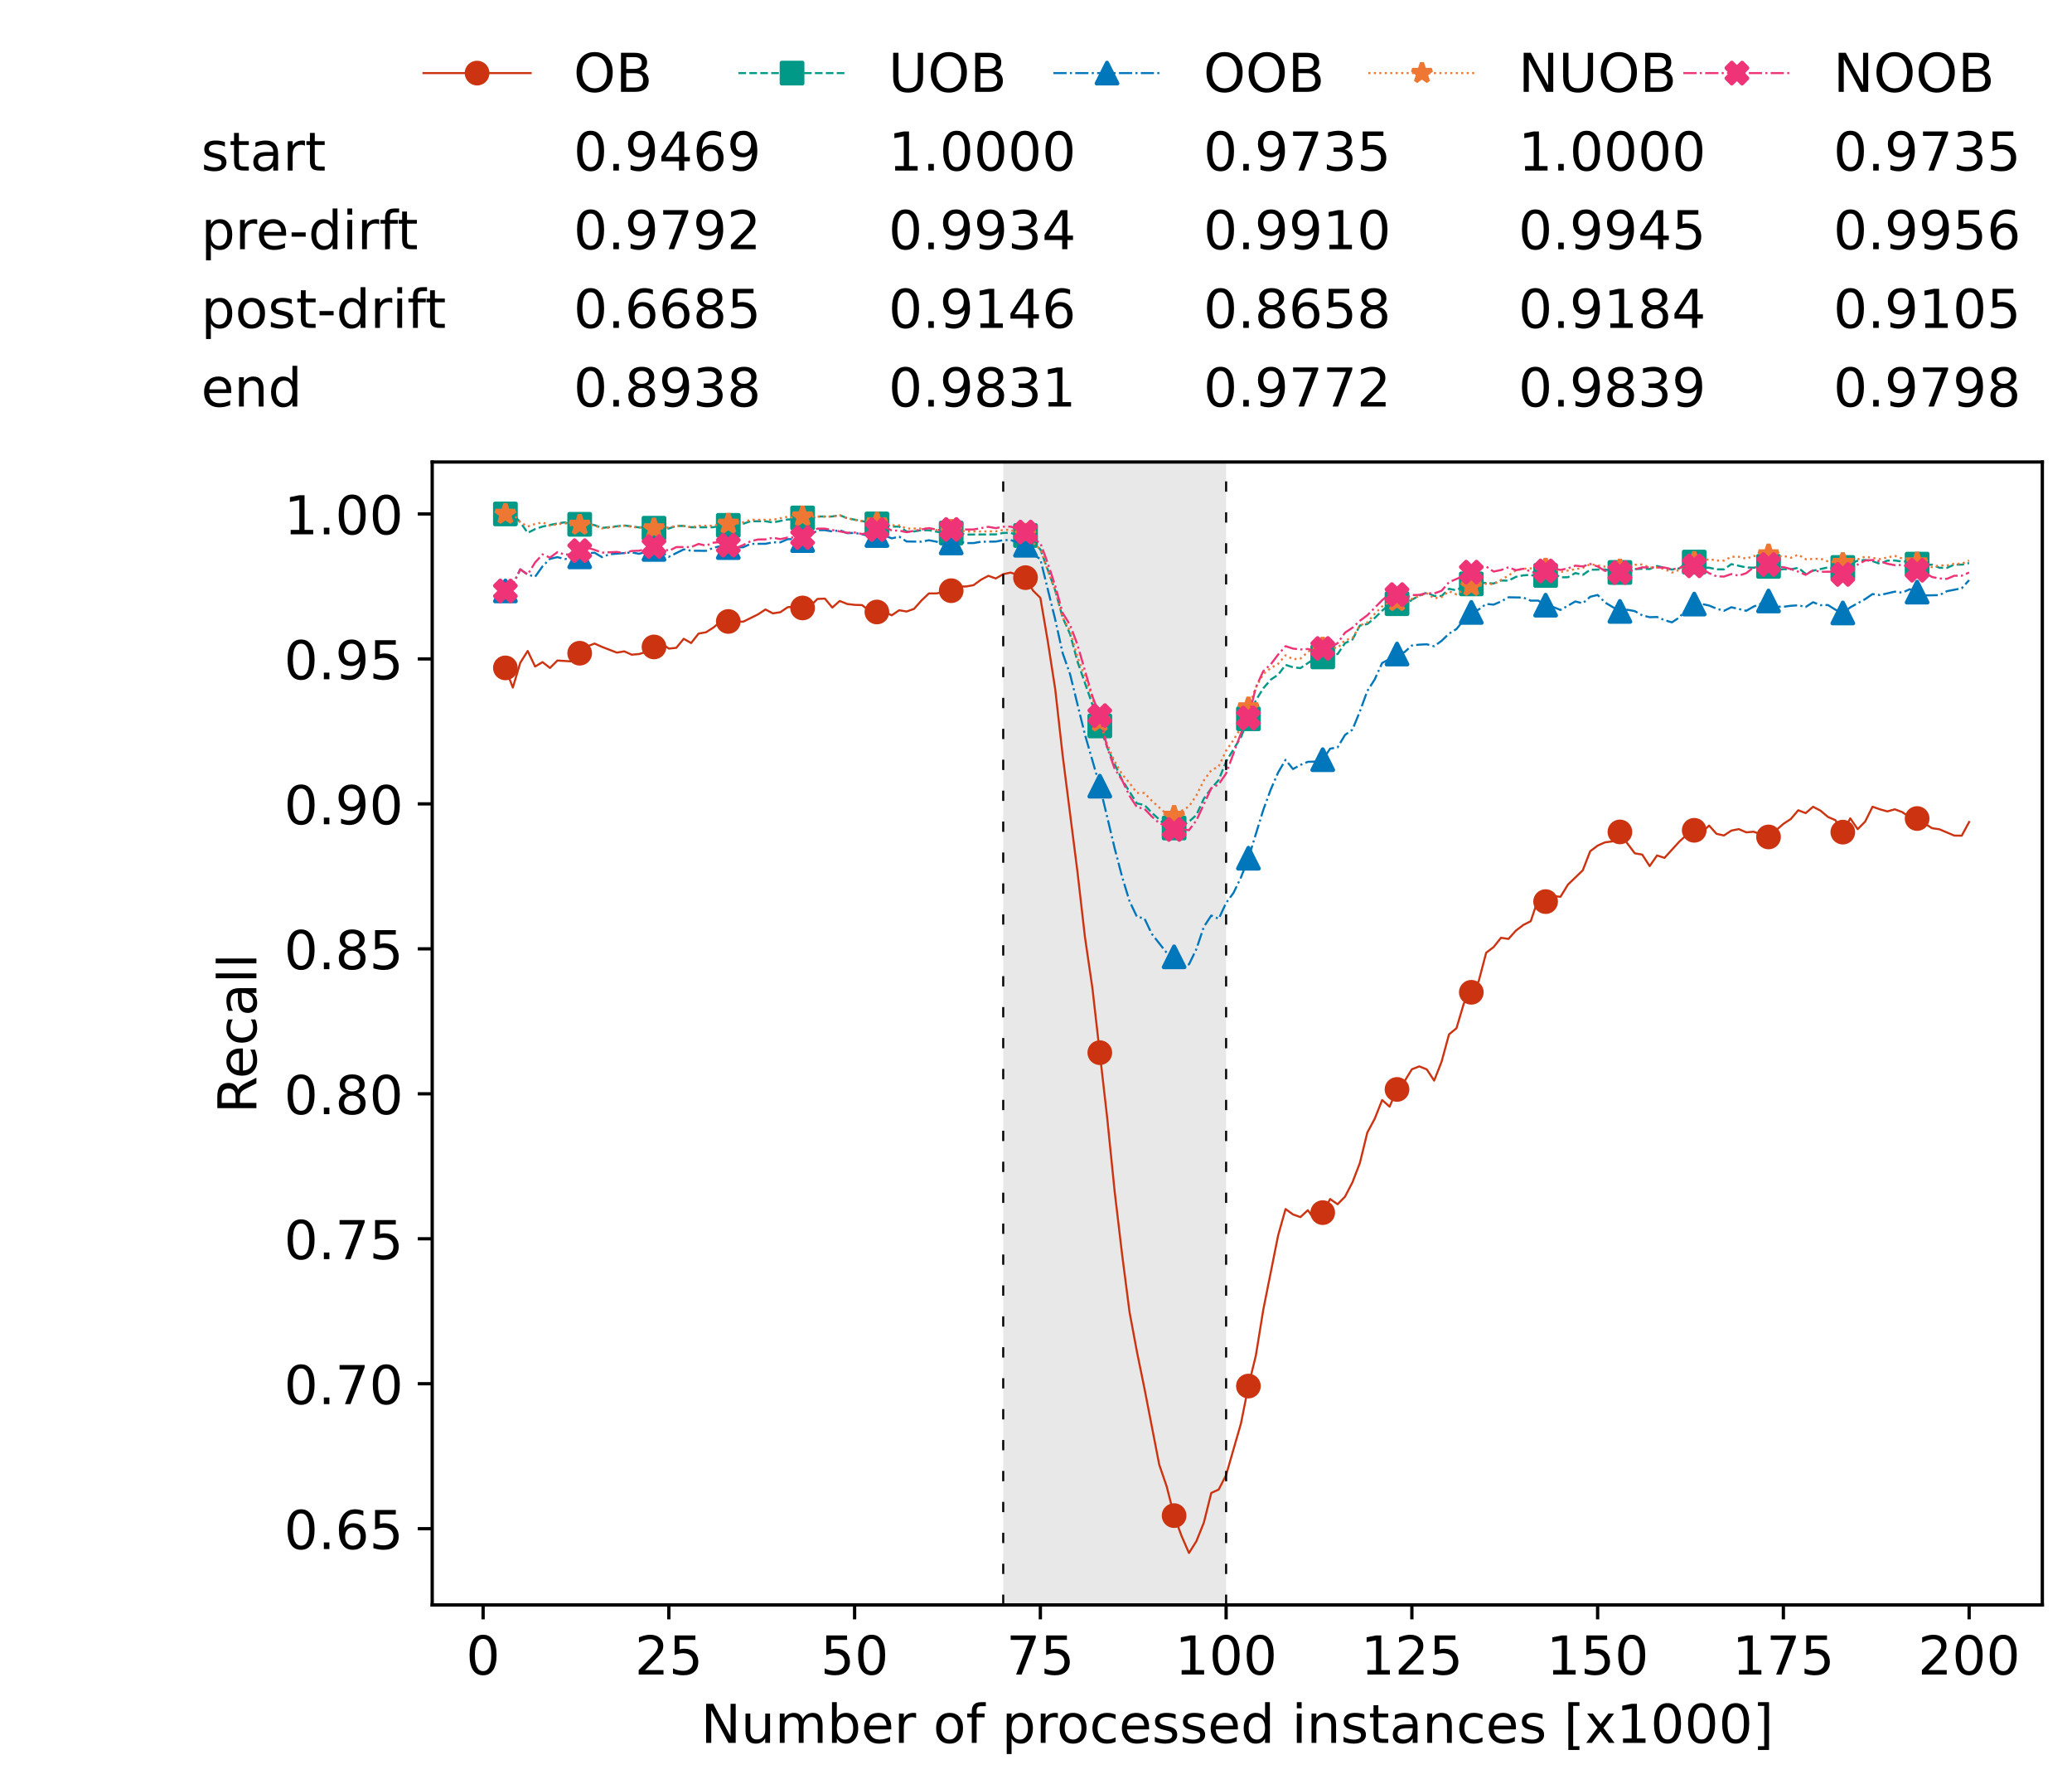 <?xml version="1.0" encoding="utf-8" standalone="no"?>
<!DOCTYPE svg PUBLIC "-//W3C//DTD SVG 1.1//EN"
  "http://www.w3.org/Graphics/SVG/1.1/DTD/svg11.dtd">
<!-- Created with matplotlib (https://matplotlib.org/) -->
<svg height="432.615pt" version="1.1" viewBox="0 0 502.65 432.615" width="502.65pt" xmlns="http://www.w3.org/2000/svg" xmlns:xlink="http://www.w3.org/1999/xlink">
 <defs>
  <style type="text/css">*{stroke-linecap:butt;stroke-linejoin:round;}</style>
 </defs>
 <g id="figure_1">
  <g id="patch_1">
   <path d="M 0 432.615 
L 502.65 432.615 
L 502.65 0 
L 0 0 
z
" style="fill:#ffffff;"/>
  </g>
  <g id="axes_1">
   <g id="patch_2">
    <path d="M 104.85 389.252 
L 495.45 389.252 
L 495.45 112.052 
L 104.85 112.052 
z
" style="fill:#ffffff;"/>
   </g>
   <g id="patch_3">
    <path clip-path="url(#pdf8e1fd76d)" d="M 297.446 389.252 
L 297.446 112.052 
L 243.372 112.052 
L 243.372 389.252 
z
" style="fill:#d3d3d3;opacity:0.5;"/>
   </g>
   <g id="matplotlib.axis_1">
    <g id="xtick_1">
     <g id="line2d_1">
      <defs>
       <path d="M 0 0 
L 0 3.5 
" id="m596c769c5b" style="stroke:#000000;stroke-width:0.8;"/>
      </defs>
      <g>
       <use style="stroke:#000000;stroke-width:0.8;" x="117.197" xlink:href="#m596c769c5b" y="389.252"/>
      </g>
     </g>
     <g id="text_1">
      <!-- 0 -->
      <g transform="translate(113.061 406.13)scale(0.13 -0.13)">
       <defs>
        <path d="M 31.781 66.406 
Q 24.172 66.406 20.328 58.906 
Q 16.5 51.422 16.5 36.375 
Q 16.5 21.391 20.328 13.891 
Q 24.172 6.391 31.781 6.391 
Q 39.453 6.391 43.281 13.891 
Q 47.125 21.391 47.125 36.375 
Q 47.125 51.422 43.281 58.906 
Q 39.453 66.406 31.781 66.406 
z
M 31.781 74.219 
Q 44.047 74.219 50.516 64.516 
Q 56.984 54.828 56.984 36.375 
Q 56.984 17.969 50.516 8.266 
Q 44.047 -1.422 31.781 -1.422 
Q 19.531 -1.422 13.062 8.266 
Q 6.594 17.969 6.594 36.375 
Q 6.594 54.828 13.062 64.516 
Q 19.531 74.219 31.781 74.219 
z
" id="DejaVuSans-48"/>
       </defs>
       <use xlink:href="#DejaVuSans-48"/>
      </g>
     </g>
    </g>
    <g id="xtick_2">
     <g id="line2d_2">
      <g>
       <use style="stroke:#000000;stroke-width:0.8;" x="162.259" xlink:href="#m596c769c5b" y="389.252"/>
      </g>
     </g>
     <g id="text_2">
      <!-- 25 -->
      <g transform="translate(153.988 406.13)scale(0.13 -0.13)">
       <defs>
        <path d="M 19.188 8.297 
L 53.609 8.297 
L 53.609 0 
L 7.328 0 
L 7.328 8.297 
Q 12.938 14.109 22.625 23.891 
Q 32.328 33.688 34.812 36.531 
Q 39.547 41.844 41.422 45.531 
Q 43.312 49.219 43.312 52.781 
Q 43.312 58.594 39.234 62.25 
Q 35.156 65.922 28.609 65.922 
Q 23.969 65.922 18.812 64.312 
Q 13.672 62.703 7.812 59.422 
L 7.812 69.391 
Q 13.766 71.781 18.938 73 
Q 24.125 74.219 28.422 74.219 
Q 39.75 74.219 46.484 68.547 
Q 53.219 62.891 53.219 53.422 
Q 53.219 48.922 51.531 44.891 
Q 49.859 40.875 45.406 35.406 
Q 44.188 33.984 37.641 27.219 
Q 31.109 20.453 19.188 8.297 
z
" id="DejaVuSans-50"/>
        <path d="M 10.797 72.906 
L 49.516 72.906 
L 49.516 64.594 
L 19.828 64.594 
L 19.828 46.734 
Q 21.969 47.469 24.109 47.828 
Q 26.266 48.188 28.422 48.188 
Q 40.625 48.188 47.75 41.5 
Q 54.891 34.812 54.891 23.391 
Q 54.891 11.625 47.562 5.094 
Q 40.234 -1.422 26.906 -1.422 
Q 22.312 -1.422 17.547 -0.641 
Q 12.797 0.141 7.719 1.703 
L 7.719 11.625 
Q 12.109 9.234 16.797 8.062 
Q 21.484 6.891 26.703 6.891 
Q 35.156 6.891 40.078 11.328 
Q 45.016 15.766 45.016 23.391 
Q 45.016 31 40.078 35.438 
Q 35.156 39.891 26.703 39.891 
Q 22.75 39.891 18.812 39.016 
Q 14.891 38.141 10.797 36.281 
z
" id="DejaVuSans-53"/>
       </defs>
       <use xlink:href="#DejaVuSans-50"/>
       <use x="63.623" xlink:href="#DejaVuSans-53"/>
      </g>
     </g>
    </g>
    <g id="xtick_3">
     <g id="line2d_3">
      <g>
       <use style="stroke:#000000;stroke-width:0.8;" x="207.322" xlink:href="#m596c769c5b" y="389.252"/>
      </g>
     </g>
     <g id="text_3">
      <!-- 50 -->
      <g transform="translate(199.05 406.13)scale(0.13 -0.13)">
       <use xlink:href="#DejaVuSans-53"/>
       <use x="63.623" xlink:href="#DejaVuSans-48"/>
      </g>
     </g>
    </g>
    <g id="xtick_4">
     <g id="line2d_4">
      <g>
       <use style="stroke:#000000;stroke-width:0.8;" x="252.384" xlink:href="#m596c769c5b" y="389.252"/>
      </g>
     </g>
     <g id="text_4">
      <!-- 75 -->
      <g transform="translate(244.113 406.13)scale(0.13 -0.13)">
       <defs>
        <path d="M 8.203 72.906 
L 55.078 72.906 
L 55.078 68.703 
L 28.609 0 
L 18.312 0 
L 43.219 64.594 
L 8.203 64.594 
z
" id="DejaVuSans-55"/>
       </defs>
       <use xlink:href="#DejaVuSans-55"/>
       <use x="63.623" xlink:href="#DejaVuSans-53"/>
      </g>
     </g>
    </g>
    <g id="xtick_5">
     <g id="line2d_5">
      <g>
       <use style="stroke:#000000;stroke-width:0.8;" x="297.446" xlink:href="#m596c769c5b" y="389.252"/>
      </g>
     </g>
     <g id="text_5">
      <!-- 100 -->
      <g transform="translate(285.039 406.13)scale(0.13 -0.13)">
       <defs>
        <path d="M 12.406 8.297 
L 28.516 8.297 
L 28.516 63.922 
L 10.984 60.406 
L 10.984 69.391 
L 28.422 72.906 
L 38.281 72.906 
L 38.281 8.297 
L 54.391 8.297 
L 54.391 0 
L 12.406 0 
z
" id="DejaVuSans-49"/>
       </defs>
       <use xlink:href="#DejaVuSans-49"/>
       <use x="63.623" xlink:href="#DejaVuSans-48"/>
       <use x="127.246" xlink:href="#DejaVuSans-48"/>
      </g>
     </g>
    </g>
    <g id="xtick_6">
     <g id="line2d_6">
      <g>
       <use style="stroke:#000000;stroke-width:0.8;" x="342.509" xlink:href="#m596c769c5b" y="389.252"/>
      </g>
     </g>
     <g id="text_6">
      <!-- 125 -->
      <g transform="translate(330.102 406.13)scale(0.13 -0.13)">
       <use xlink:href="#DejaVuSans-49"/>
       <use x="63.623" xlink:href="#DejaVuSans-50"/>
       <use x="127.246" xlink:href="#DejaVuSans-53"/>
      </g>
     </g>
    </g>
    <g id="xtick_7">
     <g id="line2d_7">
      <g>
       <use style="stroke:#000000;stroke-width:0.8;" x="387.571" xlink:href="#m596c769c5b" y="389.252"/>
      </g>
     </g>
     <g id="text_7">
      <!-- 150 -->
      <g transform="translate(375.164 406.13)scale(0.13 -0.13)">
       <use xlink:href="#DejaVuSans-49"/>
       <use x="63.623" xlink:href="#DejaVuSans-53"/>
       <use x="127.246" xlink:href="#DejaVuSans-48"/>
      </g>
     </g>
    </g>
    <g id="xtick_8">
     <g id="line2d_8">
      <g>
       <use style="stroke:#000000;stroke-width:0.8;" x="432.633" xlink:href="#m596c769c5b" y="389.252"/>
      </g>
     </g>
     <g id="text_8">
      <!-- 175 -->
      <g transform="translate(420.226 406.13)scale(0.13 -0.13)">
       <use xlink:href="#DejaVuSans-49"/>
       <use x="63.623" xlink:href="#DejaVuSans-55"/>
       <use x="127.246" xlink:href="#DejaVuSans-53"/>
      </g>
     </g>
    </g>
    <g id="xtick_9">
     <g id="line2d_9">
      <g>
       <use style="stroke:#000000;stroke-width:0.8;" x="477.695" xlink:href="#m596c769c5b" y="389.252"/>
      </g>
     </g>
     <g id="text_9">
      <!-- 200 -->
      <g transform="translate(465.289 406.13)scale(0.13 -0.13)">
       <use xlink:href="#DejaVuSans-50"/>
       <use x="63.623" xlink:href="#DejaVuSans-48"/>
       <use x="127.246" xlink:href="#DejaVuSans-48"/>
      </g>
     </g>
    </g>
    <g id="text_10">
     <!-- Number of processed instances [x1000] -->
     <g transform="translate(170.025 422.711)scale(0.13 -0.13)">
      <defs>
       <path d="M 9.812 72.906 
L 23.094 72.906 
L 55.422 11.922 
L 55.422 72.906 
L 64.984 72.906 
L 64.984 0 
L 51.703 0 
L 19.391 60.984 
L 19.391 0 
L 9.812 0 
z
" id="DejaVuSans-78"/>
       <path d="M 8.5 21.578 
L 8.5 54.688 
L 17.484 54.688 
L 17.484 21.922 
Q 17.484 14.156 20.5 10.266 
Q 23.531 6.391 29.594 6.391 
Q 36.859 6.391 41.078 11.031 
Q 45.312 15.672 45.312 23.688 
L 45.312 54.688 
L 54.297 54.688 
L 54.297 0 
L 45.312 0 
L 45.312 8.406 
Q 42.047 3.422 37.719 1 
Q 33.406 -1.422 27.688 -1.422 
Q 18.266 -1.422 13.375 4.438 
Q 8.5 10.297 8.5 21.578 
z
M 31.109 56 
z
" id="DejaVuSans-117"/>
       <path d="M 52 44.188 
Q 55.375 50.25 60.062 53.125 
Q 64.75 56 71.094 56 
Q 79.641 56 84.281 50.016 
Q 88.922 44.047 88.922 33.016 
L 88.922 0 
L 79.891 0 
L 79.891 32.719 
Q 79.891 40.578 77.094 44.375 
Q 74.312 48.188 68.609 48.188 
Q 61.625 48.188 57.562 43.547 
Q 53.516 38.922 53.516 30.906 
L 53.516 0 
L 44.484 0 
L 44.484 32.719 
Q 44.484 40.625 41.703 44.406 
Q 38.922 48.188 33.109 48.188 
Q 26.219 48.188 22.156 43.531 
Q 18.109 38.875 18.109 30.906 
L 18.109 0 
L 9.078 0 
L 9.078 54.688 
L 18.109 54.688 
L 18.109 46.188 
Q 21.188 51.219 25.484 53.609 
Q 29.781 56 35.688 56 
Q 41.656 56 45.828 52.969 
Q 50 49.953 52 44.188 
z
" id="DejaVuSans-109"/>
       <path d="M 48.688 27.297 
Q 48.688 37.203 44.609 42.844 
Q 40.531 48.484 33.406 48.484 
Q 26.266 48.484 22.188 42.844 
Q 18.109 37.203 18.109 27.297 
Q 18.109 17.391 22.188 11.75 
Q 26.266 6.109 33.406 6.109 
Q 40.531 6.109 44.609 11.75 
Q 48.688 17.391 48.688 27.297 
z
M 18.109 46.391 
Q 20.953 51.266 25.266 53.625 
Q 29.594 56 35.594 56 
Q 45.562 56 51.781 48.094 
Q 58.016 40.188 58.016 27.297 
Q 58.016 14.406 51.781 6.484 
Q 45.562 -1.422 35.594 -1.422 
Q 29.594 -1.422 25.266 0.953 
Q 20.953 3.328 18.109 8.203 
L 18.109 0 
L 9.078 0 
L 9.078 75.984 
L 18.109 75.984 
z
" id="DejaVuSans-98"/>
       <path d="M 56.203 29.594 
L 56.203 25.203 
L 14.891 25.203 
Q 15.484 15.922 20.484 11.062 
Q 25.484 6.203 34.422 6.203 
Q 39.594 6.203 44.453 7.469 
Q 49.312 8.734 54.109 11.281 
L 54.109 2.781 
Q 49.266 0.734 44.188 -0.344 
Q 39.109 -1.422 33.891 -1.422 
Q 20.797 -1.422 13.156 6.188 
Q 5.516 13.812 5.516 26.812 
Q 5.516 40.234 12.766 48.109 
Q 20.016 56 32.328 56 
Q 43.359 56 49.781 48.891 
Q 56.203 41.797 56.203 29.594 
z
M 47.219 32.234 
Q 47.125 39.594 43.094 43.984 
Q 39.062 48.391 32.422 48.391 
Q 24.906 48.391 20.391 44.141 
Q 15.875 39.891 15.188 32.172 
z
" id="DejaVuSans-101"/>
       <path d="M 41.109 46.297 
Q 39.594 47.172 37.812 47.578 
Q 36.031 48 33.891 48 
Q 26.266 48 22.188 43.047 
Q 18.109 38.094 18.109 28.812 
L 18.109 0 
L 9.078 0 
L 9.078 54.688 
L 18.109 54.688 
L 18.109 46.188 
Q 20.953 51.172 25.484 53.578 
Q 30.031 56 36.531 56 
Q 37.453 56 38.578 55.875 
Q 39.703 55.766 41.062 55.516 
z
" id="DejaVuSans-114"/>
       <path id="DejaVuSans-32"/>
       <path d="M 30.609 48.391 
Q 23.391 48.391 19.188 42.75 
Q 14.984 37.109 14.984 27.297 
Q 14.984 17.484 19.156 11.844 
Q 23.344 6.203 30.609 6.203 
Q 37.797 6.203 41.984 11.859 
Q 46.188 17.531 46.188 27.297 
Q 46.188 37.016 41.984 42.703 
Q 37.797 48.391 30.609 48.391 
z
M 30.609 56 
Q 42.328 56 49.016 48.375 
Q 55.719 40.766 55.719 27.297 
Q 55.719 13.875 49.016 6.219 
Q 42.328 -1.422 30.609 -1.422 
Q 18.844 -1.422 12.172 6.219 
Q 5.516 13.875 5.516 27.297 
Q 5.516 40.766 12.172 48.375 
Q 18.844 56 30.609 56 
z
" id="DejaVuSans-111"/>
       <path d="M 37.109 75.984 
L 37.109 68.5 
L 28.516 68.5 
Q 23.688 68.5 21.797 66.547 
Q 19.922 64.594 19.922 59.516 
L 19.922 54.688 
L 34.719 54.688 
L 34.719 47.703 
L 19.922 47.703 
L 19.922 0 
L 10.891 0 
L 10.891 47.703 
L 2.297 47.703 
L 2.297 54.688 
L 10.891 54.688 
L 10.891 58.5 
Q 10.891 67.625 15.141 71.797 
Q 19.391 75.984 28.609 75.984 
z
" id="DejaVuSans-102"/>
       <path d="M 18.109 8.203 
L 18.109 -20.797 
L 9.078 -20.797 
L 9.078 54.688 
L 18.109 54.688 
L 18.109 46.391 
Q 20.953 51.266 25.266 53.625 
Q 29.594 56 35.594 56 
Q 45.562 56 51.781 48.094 
Q 58.016 40.188 58.016 27.297 
Q 58.016 14.406 51.781 6.484 
Q 45.562 -1.422 35.594 -1.422 
Q 29.594 -1.422 25.266 0.953 
Q 20.953 3.328 18.109 8.203 
z
M 48.688 27.297 
Q 48.688 37.203 44.609 42.844 
Q 40.531 48.484 33.406 48.484 
Q 26.266 48.484 22.188 42.844 
Q 18.109 37.203 18.109 27.297 
Q 18.109 17.391 22.188 11.75 
Q 26.266 6.109 33.406 6.109 
Q 40.531 6.109 44.609 11.75 
Q 48.688 17.391 48.688 27.297 
z
" id="DejaVuSans-112"/>
       <path d="M 48.781 52.594 
L 48.781 44.188 
Q 44.969 46.297 41.141 47.344 
Q 37.312 48.391 33.406 48.391 
Q 24.656 48.391 19.812 42.844 
Q 14.984 37.312 14.984 27.297 
Q 14.984 17.281 19.812 11.734 
Q 24.656 6.203 33.406 6.203 
Q 37.312 6.203 41.141 7.25 
Q 44.969 8.297 48.781 10.406 
L 48.781 2.094 
Q 45.016 0.344 40.984 -0.531 
Q 36.969 -1.422 32.422 -1.422 
Q 20.062 -1.422 12.781 6.344 
Q 5.516 14.109 5.516 27.297 
Q 5.516 40.672 12.859 48.328 
Q 20.219 56 33.016 56 
Q 37.156 56 41.109 55.141 
Q 45.062 54.297 48.781 52.594 
z
" id="DejaVuSans-99"/>
       <path d="M 44.281 53.078 
L 44.281 44.578 
Q 40.484 46.531 36.375 47.5 
Q 32.281 48.484 27.875 48.484 
Q 21.188 48.484 17.844 46.438 
Q 14.5 44.391 14.5 40.281 
Q 14.5 37.156 16.891 35.375 
Q 19.281 33.594 26.516 31.984 
L 29.594 31.297 
Q 39.156 29.25 43.188 25.516 
Q 47.219 21.781 47.219 15.094 
Q 47.219 7.469 41.188 3.016 
Q 35.156 -1.422 24.609 -1.422 
Q 20.219 -1.422 15.453 -0.562 
Q 10.688 0.297 5.422 2 
L 5.422 11.281 
Q 10.406 8.688 15.234 7.391 
Q 20.062 6.109 24.812 6.109 
Q 31.156 6.109 34.562 8.281 
Q 37.984 10.453 37.984 14.406 
Q 37.984 18.062 35.516 20.016 
Q 33.062 21.969 24.703 23.781 
L 21.578 24.516 
Q 13.234 26.266 9.516 29.906 
Q 5.812 33.547 5.812 39.891 
Q 5.812 47.609 11.281 51.797 
Q 16.75 56 26.812 56 
Q 31.781 56 36.172 55.266 
Q 40.578 54.547 44.281 53.078 
z
" id="DejaVuSans-115"/>
       <path d="M 45.406 46.391 
L 45.406 75.984 
L 54.391 75.984 
L 54.391 0 
L 45.406 0 
L 45.406 8.203 
Q 42.578 3.328 38.25 0.953 
Q 33.938 -1.422 27.875 -1.422 
Q 17.969 -1.422 11.734 6.484 
Q 5.516 14.406 5.516 27.297 
Q 5.516 40.188 11.734 48.094 
Q 17.969 56 27.875 56 
Q 33.938 56 38.25 53.625 
Q 42.578 51.266 45.406 46.391 
z
M 14.797 27.297 
Q 14.797 17.391 18.875 11.75 
Q 22.953 6.109 30.078 6.109 
Q 37.203 6.109 41.297 11.75 
Q 45.406 17.391 45.406 27.297 
Q 45.406 37.203 41.297 42.844 
Q 37.203 48.484 30.078 48.484 
Q 22.953 48.484 18.875 42.844 
Q 14.797 37.203 14.797 27.297 
z
" id="DejaVuSans-100"/>
       <path d="M 9.422 54.688 
L 18.406 54.688 
L 18.406 0 
L 9.422 0 
z
M 9.422 75.984 
L 18.406 75.984 
L 18.406 64.594 
L 9.422 64.594 
z
" id="DejaVuSans-105"/>
       <path d="M 54.891 33.016 
L 54.891 0 
L 45.906 0 
L 45.906 32.719 
Q 45.906 40.484 42.875 44.328 
Q 39.844 48.188 33.797 48.188 
Q 26.516 48.188 22.312 43.547 
Q 18.109 38.922 18.109 30.906 
L 18.109 0 
L 9.078 0 
L 9.078 54.688 
L 18.109 54.688 
L 18.109 46.188 
Q 21.344 51.125 25.703 53.562 
Q 30.078 56 35.797 56 
Q 45.219 56 50.047 50.172 
Q 54.891 44.344 54.891 33.016 
z
" id="DejaVuSans-110"/>
       <path d="M 18.312 70.219 
L 18.312 54.688 
L 36.812 54.688 
L 36.812 47.703 
L 18.312 47.703 
L 18.312 18.016 
Q 18.312 11.328 20.141 9.422 
Q 21.969 7.516 27.594 7.516 
L 36.812 7.516 
L 36.812 0 
L 27.594 0 
Q 17.188 0 13.234 3.875 
Q 9.281 7.766 9.281 18.016 
L 9.281 47.703 
L 2.688 47.703 
L 2.688 54.688 
L 9.281 54.688 
L 9.281 70.219 
z
" id="DejaVuSans-116"/>
       <path d="M 34.281 27.484 
Q 23.391 27.484 19.188 25 
Q 14.984 22.516 14.984 16.5 
Q 14.984 11.719 18.141 8.906 
Q 21.297 6.109 26.703 6.109 
Q 34.188 6.109 38.703 11.406 
Q 43.219 16.703 43.219 25.484 
L 43.219 27.484 
z
M 52.203 31.203 
L 52.203 0 
L 43.219 0 
L 43.219 8.297 
Q 40.141 3.328 35.547 0.953 
Q 30.953 -1.422 24.312 -1.422 
Q 15.922 -1.422 10.953 3.297 
Q 6 8.016 6 15.922 
Q 6 25.141 12.172 29.828 
Q 18.359 34.516 30.609 34.516 
L 43.219 34.516 
L 43.219 35.406 
Q 43.219 41.609 39.141 45 
Q 35.062 48.391 27.688 48.391 
Q 23 48.391 18.547 47.266 
Q 14.109 46.141 10.016 43.891 
L 10.016 52.203 
Q 14.938 54.109 19.578 55.047 
Q 24.219 56 28.609 56 
Q 40.484 56 46.344 49.844 
Q 52.203 43.703 52.203 31.203 
z
" id="DejaVuSans-97"/>
       <path d="M 8.594 75.984 
L 29.297 75.984 
L 29.297 69 
L 17.578 69 
L 17.578 -6.203 
L 29.297 -6.203 
L 29.297 -13.188 
L 8.594 -13.188 
z
" id="DejaVuSans-91"/>
       <path d="M 54.891 54.688 
L 35.109 28.078 
L 55.906 0 
L 45.312 0 
L 29.391 21.484 
L 13.484 0 
L 2.875 0 
L 24.125 28.609 
L 4.688 54.688 
L 15.281 54.688 
L 29.781 35.203 
L 44.281 54.688 
z
" id="DejaVuSans-120"/>
       <path d="M 30.422 75.984 
L 30.422 -13.188 
L 9.719 -13.188 
L 9.719 -6.203 
L 21.391 -6.203 
L 21.391 69 
L 9.719 69 
L 9.719 75.984 
z
" id="DejaVuSans-93"/>
      </defs>
      <use xlink:href="#DejaVuSans-78"/>
      <use x="74.805" xlink:href="#DejaVuSans-117"/>
      <use x="138.184" xlink:href="#DejaVuSans-109"/>
      <use x="235.596" xlink:href="#DejaVuSans-98"/>
      <use x="299.072" xlink:href="#DejaVuSans-101"/>
      <use x="360.596" xlink:href="#DejaVuSans-114"/>
      <use x="401.709" xlink:href="#DejaVuSans-32"/>
      <use x="433.496" xlink:href="#DejaVuSans-111"/>
      <use x="494.678" xlink:href="#DejaVuSans-102"/>
      <use x="529.883" xlink:href="#DejaVuSans-32"/>
      <use x="561.67" xlink:href="#DejaVuSans-112"/>
      <use x="625.146" xlink:href="#DejaVuSans-114"/>
      <use x="664.01" xlink:href="#DejaVuSans-111"/>
      <use x="725.191" xlink:href="#DejaVuSans-99"/>
      <use x="780.172" xlink:href="#DejaVuSans-101"/>
      <use x="841.695" xlink:href="#DejaVuSans-115"/>
      <use x="893.795" xlink:href="#DejaVuSans-115"/>
      <use x="945.895" xlink:href="#DejaVuSans-101"/>
      <use x="1007.418" xlink:href="#DejaVuSans-100"/>
      <use x="1070.895" xlink:href="#DejaVuSans-32"/>
      <use x="1102.682" xlink:href="#DejaVuSans-105"/>
      <use x="1130.465" xlink:href="#DejaVuSans-110"/>
      <use x="1193.844" xlink:href="#DejaVuSans-115"/>
      <use x="1245.943" xlink:href="#DejaVuSans-116"/>
      <use x="1285.152" xlink:href="#DejaVuSans-97"/>
      <use x="1346.432" xlink:href="#DejaVuSans-110"/>
      <use x="1409.811" xlink:href="#DejaVuSans-99"/>
      <use x="1464.791" xlink:href="#DejaVuSans-101"/>
      <use x="1526.314" xlink:href="#DejaVuSans-115"/>
      <use x="1578.414" xlink:href="#DejaVuSans-32"/>
      <use x="1610.201" xlink:href="#DejaVuSans-91"/>
      <use x="1649.215" xlink:href="#DejaVuSans-120"/>
      <use x="1708.395" xlink:href="#DejaVuSans-49"/>
      <use x="1772.018" xlink:href="#DejaVuSans-48"/>
      <use x="1835.641" xlink:href="#DejaVuSans-48"/>
      <use x="1899.264" xlink:href="#DejaVuSans-48"/>
      <use x="1962.887" xlink:href="#DejaVuSans-93"/>
     </g>
    </g>
   </g>
   <g id="matplotlib.axis_2">
    <g id="ytick_1">
     <g id="line2d_10">
      <defs>
       <path d="M 0 0 
L -3.5 0 
" id="m7c84458102" style="stroke:#000000;stroke-width:0.8;"/>
      </defs>
      <g>
       <use style="stroke:#000000;stroke-width:0.8;" x="104.85" xlink:href="#m7c84458102" y="370.762"/>
      </g>
     </g>
     <g id="text_11">
      <!-- 0.65 -->
      <g transform="translate(68.905 375.701)scale(0.13 -0.13)">
       <defs>
        <path d="M 10.688 12.406 
L 21 12.406 
L 21 0 
L 10.688 0 
z
" id="DejaVuSans-46"/>
        <path d="M 33.016 40.375 
Q 26.375 40.375 22.484 35.828 
Q 18.609 31.297 18.609 23.391 
Q 18.609 15.531 22.484 10.953 
Q 26.375 6.391 33.016 6.391 
Q 39.656 6.391 43.531 10.953 
Q 47.406 15.531 47.406 23.391 
Q 47.406 31.297 43.531 35.828 
Q 39.656 40.375 33.016 40.375 
z
M 52.594 71.297 
L 52.594 62.312 
Q 48.875 64.062 45.094 64.984 
Q 41.312 65.922 37.594 65.922 
Q 27.828 65.922 22.672 59.328 
Q 17.531 52.734 16.797 39.406 
Q 19.672 43.656 24.016 45.922 
Q 28.375 48.188 33.594 48.188 
Q 44.578 48.188 50.953 41.516 
Q 57.328 34.859 57.328 23.391 
Q 57.328 12.156 50.688 5.359 
Q 44.047 -1.422 33.016 -1.422 
Q 20.359 -1.422 13.672 8.266 
Q 6.984 17.969 6.984 36.375 
Q 6.984 53.656 15.188 63.938 
Q 23.391 74.219 37.203 74.219 
Q 40.922 74.219 44.703 73.484 
Q 48.484 72.75 52.594 71.297 
z
" id="DejaVuSans-54"/>
       </defs>
       <use xlink:href="#DejaVuSans-48"/>
       <use x="63.623" xlink:href="#DejaVuSans-46"/>
       <use x="95.41" xlink:href="#DejaVuSans-54"/>
       <use x="159.033" xlink:href="#DejaVuSans-53"/>
      </g>
     </g>
    </g>
    <g id="ytick_2">
     <g id="line2d_11">
      <g>
       <use style="stroke:#000000;stroke-width:0.8;" x="104.85" xlink:href="#m7c84458102" y="335.604"/>
      </g>
     </g>
     <g id="text_12">
      <!-- 0.70 -->
      <g transform="translate(68.905 340.543)scale(0.13 -0.13)">
       <use xlink:href="#DejaVuSans-48"/>
       <use x="63.623" xlink:href="#DejaVuSans-46"/>
       <use x="95.41" xlink:href="#DejaVuSans-55"/>
       <use x="159.033" xlink:href="#DejaVuSans-48"/>
      </g>
     </g>
    </g>
    <g id="ytick_3">
     <g id="line2d_12">
      <g>
       <use style="stroke:#000000;stroke-width:0.8;" x="104.85" xlink:href="#m7c84458102" y="300.445"/>
      </g>
     </g>
     <g id="text_13">
      <!-- 0.75 -->
      <g transform="translate(68.905 305.384)scale(0.13 -0.13)">
       <use xlink:href="#DejaVuSans-48"/>
       <use x="63.623" xlink:href="#DejaVuSans-46"/>
       <use x="95.41" xlink:href="#DejaVuSans-55"/>
       <use x="159.033" xlink:href="#DejaVuSans-53"/>
      </g>
     </g>
    </g>
    <g id="ytick_4">
     <g id="line2d_13">
      <g>
       <use style="stroke:#000000;stroke-width:0.8;" x="104.85" xlink:href="#m7c84458102" y="265.286"/>
      </g>
     </g>
     <g id="text_14">
      <!-- 0.80 -->
      <g transform="translate(68.905 270.225)scale(0.13 -0.13)">
       <defs>
        <path d="M 31.781 34.625 
Q 24.75 34.625 20.719 30.859 
Q 16.703 27.094 16.703 20.516 
Q 16.703 13.922 20.719 10.156 
Q 24.75 6.391 31.781 6.391 
Q 38.812 6.391 42.859 10.172 
Q 46.922 13.969 46.922 20.516 
Q 46.922 27.094 42.891 30.859 
Q 38.875 34.625 31.781 34.625 
z
M 21.922 38.812 
Q 15.578 40.375 12.031 44.719 
Q 8.5 49.078 8.5 55.328 
Q 8.5 64.062 14.719 69.141 
Q 20.953 74.219 31.781 74.219 
Q 42.672 74.219 48.875 69.141 
Q 55.078 64.062 55.078 55.328 
Q 55.078 49.078 51.531 44.719 
Q 48 40.375 41.703 38.812 
Q 48.828 37.156 52.797 32.312 
Q 56.781 27.484 56.781 20.516 
Q 56.781 9.906 50.312 4.234 
Q 43.844 -1.422 31.781 -1.422 
Q 19.734 -1.422 13.25 4.234 
Q 6.781 9.906 6.781 20.516 
Q 6.781 27.484 10.781 32.312 
Q 14.797 37.156 21.922 38.812 
z
M 18.312 54.391 
Q 18.312 48.734 21.844 45.562 
Q 25.391 42.391 31.781 42.391 
Q 38.141 42.391 41.719 45.562 
Q 45.312 48.734 45.312 54.391 
Q 45.312 60.062 41.719 63.234 
Q 38.141 66.406 31.781 66.406 
Q 25.391 66.406 21.844 63.234 
Q 18.312 60.062 18.312 54.391 
z
" id="DejaVuSans-56"/>
       </defs>
       <use xlink:href="#DejaVuSans-48"/>
       <use x="63.623" xlink:href="#DejaVuSans-46"/>
       <use x="95.41" xlink:href="#DejaVuSans-56"/>
       <use x="159.033" xlink:href="#DejaVuSans-48"/>
      </g>
     </g>
    </g>
    <g id="ytick_5">
     <g id="line2d_14">
      <g>
       <use style="stroke:#000000;stroke-width:0.8;" x="104.85" xlink:href="#m7c84458102" y="230.128"/>
      </g>
     </g>
     <g id="text_15">
      <!-- 0.85 -->
      <g transform="translate(68.905 235.067)scale(0.13 -0.13)">
       <use xlink:href="#DejaVuSans-48"/>
       <use x="63.623" xlink:href="#DejaVuSans-46"/>
       <use x="95.41" xlink:href="#DejaVuSans-56"/>
       <use x="159.033" xlink:href="#DejaVuSans-53"/>
      </g>
     </g>
    </g>
    <g id="ytick_6">
     <g id="line2d_15">
      <g>
       <use style="stroke:#000000;stroke-width:0.8;" x="104.85" xlink:href="#m7c84458102" y="194.969"/>
      </g>
     </g>
     <g id="text_16">
      <!-- 0.90 -->
      <g transform="translate(68.905 199.908)scale(0.13 -0.13)">
       <defs>
        <path d="M 10.984 1.516 
L 10.984 10.5 
Q 14.703 8.734 18.5 7.812 
Q 22.312 6.891 25.984 6.891 
Q 35.75 6.891 40.891 13.453 
Q 46.047 20.016 46.781 33.406 
Q 43.953 29.203 39.594 26.953 
Q 35.25 24.703 29.984 24.703 
Q 19.047 24.703 12.672 31.312 
Q 6.297 37.938 6.297 49.422 
Q 6.297 60.641 12.938 67.422 
Q 19.578 74.219 30.609 74.219 
Q 43.266 74.219 49.922 64.516 
Q 56.594 54.828 56.594 36.375 
Q 56.594 19.141 48.406 8.859 
Q 40.234 -1.422 26.422 -1.422 
Q 22.703 -1.422 18.891 -0.688 
Q 15.094 0.047 10.984 1.516 
z
M 30.609 32.422 
Q 37.25 32.422 41.125 36.953 
Q 45.016 41.5 45.016 49.422 
Q 45.016 57.281 41.125 61.844 
Q 37.25 66.406 30.609 66.406 
Q 23.969 66.406 20.094 61.844 
Q 16.219 57.281 16.219 49.422 
Q 16.219 41.5 20.094 36.953 
Q 23.969 32.422 30.609 32.422 
z
" id="DejaVuSans-57"/>
       </defs>
       <use xlink:href="#DejaVuSans-48"/>
       <use x="63.623" xlink:href="#DejaVuSans-46"/>
       <use x="95.41" xlink:href="#DejaVuSans-57"/>
       <use x="159.033" xlink:href="#DejaVuSans-48"/>
      </g>
     </g>
    </g>
    <g id="ytick_7">
     <g id="line2d_16">
      <g>
       <use style="stroke:#000000;stroke-width:0.8;" x="104.85" xlink:href="#m7c84458102" y="159.81"/>
      </g>
     </g>
     <g id="text_17">
      <!-- 0.95 -->
      <g transform="translate(68.905 164.749)scale(0.13 -0.13)">
       <use xlink:href="#DejaVuSans-48"/>
       <use x="63.623" xlink:href="#DejaVuSans-46"/>
       <use x="95.41" xlink:href="#DejaVuSans-57"/>
       <use x="159.033" xlink:href="#DejaVuSans-53"/>
      </g>
     </g>
    </g>
    <g id="ytick_8">
     <g id="line2d_17">
      <g>
       <use style="stroke:#000000;stroke-width:0.8;" x="104.85" xlink:href="#m7c84458102" y="124.652"/>
      </g>
     </g>
     <g id="text_18">
      <!-- 1.00 -->
      <g transform="translate(68.905 129.591)scale(0.13 -0.13)">
       <use xlink:href="#DejaVuSans-49"/>
       <use x="63.623" xlink:href="#DejaVuSans-46"/>
       <use x="95.41" xlink:href="#DejaVuSans-48"/>
       <use x="159.033" xlink:href="#DejaVuSans-48"/>
      </g>
     </g>
    </g>
    <g id="text_19">
     <!-- Recall -->
     <g transform="translate(62.201 270.044)rotate(-90)scale(0.13 -0.13)">
      <defs>
       <path d="M 44.391 34.188 
Q 47.562 33.109 50.562 29.594 
Q 53.562 26.078 56.594 19.922 
L 66.609 0 
L 56 0 
L 46.688 18.703 
Q 43.062 26.031 39.672 28.422 
Q 36.281 30.812 30.422 30.812 
L 19.672 30.812 
L 19.672 0 
L 9.812 0 
L 9.812 72.906 
L 32.078 72.906 
Q 44.578 72.906 50.734 67.672 
Q 56.891 62.453 56.891 51.906 
Q 56.891 45.016 53.688 40.469 
Q 50.484 35.938 44.391 34.188 
z
M 19.672 64.797 
L 19.672 38.922 
L 32.078 38.922 
Q 39.203 38.922 42.844 42.219 
Q 46.484 45.516 46.484 51.906 
Q 46.484 58.297 42.844 61.547 
Q 39.203 64.797 32.078 64.797 
z
" id="DejaVuSans-82"/>
       <path d="M 9.422 75.984 
L 18.406 75.984 
L 18.406 0 
L 9.422 0 
z
" id="DejaVuSans-108"/>
      </defs>
      <use xlink:href="#DejaVuSans-82"/>
      <use x="64.982" xlink:href="#DejaVuSans-101"/>
      <use x="126.506" xlink:href="#DejaVuSans-99"/>
      <use x="181.486" xlink:href="#DejaVuSans-97"/>
      <use x="242.766" xlink:href="#DejaVuSans-108"/>
      <use x="270.549" xlink:href="#DejaVuSans-108"/>
     </g>
    </g>
   </g>
   <g id="line2d_18"/>
   <g id="line2d_19"/>
   <g id="line2d_20"/>
   <g id="line2d_21"/>
   <g id="line2d_22"/>
   <g id="line2d_23">
    <path clip-path="url(#pdf8e1fd76d)" d="M 122.605 161.988 
L 124.407 166.759 
L 126.21 160.737 
L 128.012 157.884 
L 129.815 161.655 
L 131.617 160.583 
L 133.419 162.001 
L 135.222 160.199 
L 138.827 160.415 
L 140.629 158.43 
L 142.432 156.787 
L 144.234 156.079 
L 146.037 156.891 
L 149.642 158.284 
L 151.444 157.977 
L 153.247 158.781 
L 155.049 158.629 
L 156.852 158.065 
L 158.654 156.908 
L 160.457 155.999 
L 162.259 157.309 
L 164.062 157.119 
L 165.864 154.928 
L 167.667 155.957 
L 169.469 153.664 
L 171.272 153.345 
L 173.074 152.196 
L 174.877 150.674 
L 180.284 150.783 
L 183.889 149.007 
L 185.692 147.82 
L 187.494 148.763 
L 189.297 148.484 
L 191.099 147.266 
L 192.902 147.108 
L 194.704 147.453 
L 196.507 147.032 
L 198.309 145.268 
L 200.112 145.183 
L 201.914 147.35 
L 203.717 145.752 
L 205.519 146.484 
L 207.322 146.701 
L 209.124 146.755 
L 210.927 148.15 
L 212.729 148.426 
L 214.532 148.457 
L 216.334 149.229 
L 218.137 148.002 
L 219.939 148.309 
L 221.742 147.67 
L 223.544 145.638 
L 225.347 143.928 
L 227.149 143.928 
L 230.754 143.263 
L 232.557 142.249 
L 234.359 142.241 
L 236.162 141.927 
L 237.964 140.614 
L 239.767 139.655 
L 241.569 140.301 
L 243.372 139.257 
L 245.174 138.868 
L 248.779 140.099 
L 250.581 143.211 
L 252.384 144.998 
L 254.186 155.545 
L 255.989 167.167 
L 257.791 183.202 
L 261.396 211.553 
L 263.199 227.273 
L 265.001 239.596 
L 268.606 271.221 
L 270.409 289.019 
L 272.211 304.23 
L 274.014 318.213 
L 275.816 327.864 
L 277.619 336.681 
L 281.224 355.245 
L 283.026 360.507 
L 284.829 367.589 
L 286.631 372.512 
L 288.434 376.652 
L 290.236 373.795 
L 292.039 369.306 
L 293.841 362.093 
L 295.644 361.27 
L 297.446 357.738 
L 301.051 345.21 
L 302.854 336.17 
L 304.656 328.779 
L 306.459 317.663 
L 310.064 299.627 
L 311.866 293.238 
L 313.669 294.542 
L 315.471 295.186 
L 317.274 293.517 
L 319.076 296.037 
L 320.879 294.103 
L 322.681 290.807 
L 324.484 292.068 
L 326.286 290.237 
L 328.089 286.763 
L 329.891 282.072 
L 331.694 274.697 
L 333.496 271.329 
L 335.299 266.791 
L 337.101 268.397 
L 338.904 264.227 
L 340.706 262.275 
L 342.509 259.334 
L 344.311 258.63 
L 346.114 259.354 
L 347.916 262.085 
L 349.719 257.485 
L 351.521 250.871 
L 353.324 249.391 
L 355.126 243.338 
L 358.731 237.937 
L 360.533 231.064 
L 362.336 229.701 
L 364.138 227.437 
L 365.941 227.722 
L 367.743 225.709 
L 369.546 224.337 
L 371.348 223.421 
L 373.151 218.044 
L 374.953 218.669 
L 376.756 217.319 
L 378.558 217.502 
L 380.361 214.554 
L 383.966 211.084 
L 385.768 206.452 
L 387.571 205.092 
L 389.373 204.294 
L 391.176 204.065 
L 392.978 201.771 
L 394.781 204.557 
L 396.583 206.953 
L 398.386 207.267 
L 400.188 210.05 
L 401.991 207.476 
L 403.793 208.061 
L 407.398 204.112 
L 409.201 202.454 
L 411.003 201.379 
L 412.806 201.96 
L 414.608 200.226 
L 416.411 202.227 
L 418.213 202.632 
L 420.016 201.446 
L 421.818 201.088 
L 423.621 201.866 
L 425.423 201.723 
L 429.028 202.987 
L 432.633 199.814 
L 434.436 198.64 
L 436.238 196.514 
L 438.041 197.207 
L 439.843 195.668 
L 441.646 196.618 
L 443.448 198.137 
L 445.251 198.91 
L 447.053 201.821 
L 448.856 198.479 
L 450.658 201.1 
L 452.461 199.279 
L 454.263 195.66 
L 456.066 196.29 
L 457.868 196.792 
L 459.671 196.281 
L 461.473 196.969 
L 463.276 198.173 
L 465.078 198.521 
L 468.683 200.861 
L 470.485 201.13 
L 474.09 202.654 
L 475.893 202.686 
L 477.695 199.363 
L 477.695 199.363 
" style="fill:none;stroke:#cc3311;stroke-linecap:square;stroke-width:0.5;"/>
    <defs>
     <path d="M 0 2.5 
C 0.663 2.5 1.299 2.237 1.768 1.768 
C 2.237 1.299 2.5 0.663 2.5 0 
C 2.5 -0.663 2.237 -1.299 1.768 -1.768 
C 1.299 -2.237 0.663 -2.5 0 -2.5 
C -0.663 -2.5 -1.299 -2.237 -1.768 -1.768 
C -2.237 -1.299 -2.5 -0.663 -2.5 0 
C -2.5 0.663 -2.237 1.299 -1.768 1.768 
C -1.299 2.237 -0.663 2.5 0 2.5 
z
" id="m3e96760f64" style="stroke:#cc3311;"/>
    </defs>
    <g clip-path="url(#pdf8e1fd76d)">
     <use style="fill:#cc3311;stroke:#cc3311;" x="122.605" xlink:href="#m3e96760f64" y="161.988"/>
     <use style="fill:#cc3311;stroke:#cc3311;" x="140.629" xlink:href="#m3e96760f64" y="158.43"/>
     <use style="fill:#cc3311;stroke:#cc3311;" x="158.654" xlink:href="#m3e96760f64" y="156.908"/>
     <use style="fill:#cc3311;stroke:#cc3311;" x="176.679" xlink:href="#m3e96760f64" y="150.726"/>
     <use style="fill:#cc3311;stroke:#cc3311;" x="194.704" xlink:href="#m3e96760f64" y="147.453"/>
     <use style="fill:#cc3311;stroke:#cc3311;" x="212.729" xlink:href="#m3e96760f64" y="148.426"/>
     <use style="fill:#cc3311;stroke:#cc3311;" x="230.754" xlink:href="#m3e96760f64" y="143.263"/>
     <use style="fill:#cc3311;stroke:#cc3311;" x="248.779" xlink:href="#m3e96760f64" y="140.099"/>
     <use style="fill:#cc3311;stroke:#cc3311;" x="266.804" xlink:href="#m3e96760f64" y="255.307"/>
     <use style="fill:#cc3311;stroke:#cc3311;" x="284.829" xlink:href="#m3e96760f64" y="367.589"/>
     <use style="fill:#cc3311;stroke:#cc3311;" x="302.854" xlink:href="#m3e96760f64" y="336.17"/>
     <use style="fill:#cc3311;stroke:#cc3311;" x="320.879" xlink:href="#m3e96760f64" y="294.103"/>
     <use style="fill:#cc3311;stroke:#cc3311;" x="338.904" xlink:href="#m3e96760f64" y="264.227"/>
     <use style="fill:#cc3311;stroke:#cc3311;" x="356.928" xlink:href="#m3e96760f64" y="240.665"/>
     <use style="fill:#cc3311;stroke:#cc3311;" x="374.953" xlink:href="#m3e96760f64" y="218.669"/>
     <use style="fill:#cc3311;stroke:#cc3311;" x="392.978" xlink:href="#m3e96760f64" y="201.771"/>
     <use style="fill:#cc3311;stroke:#cc3311;" x="411.003" xlink:href="#m3e96760f64" y="201.379"/>
     <use style="fill:#cc3311;stroke:#cc3311;" x="429.028" xlink:href="#m3e96760f64" y="202.987"/>
     <use style="fill:#cc3311;stroke:#cc3311;" x="447.053" xlink:href="#m3e96760f64" y="201.821"/>
     <use style="fill:#cc3311;stroke:#cc3311;" x="465.078" xlink:href="#m3e96760f64" y="198.521"/>
    </g>
   </g>
   <g id="line2d_24"/>
   <g id="line2d_25"/>
   <g id="line2d_26"/>
   <g id="line2d_27"/>
   <g id="line2d_28">
    <path clip-path="url(#pdf8e1fd76d)" d="M 122.605 124.652 
L 124.407 124.652 
L 126.21 126.655 
L 128.012 129.238 
L 129.815 128.321 
L 131.617 127.71 
L 135.222 126.945 
L 137.024 126.69 
L 138.827 127.412 
L 142.432 126.952 
L 144.234 127.363 
L 146.037 128.043 
L 151.444 127.444 
L 155.049 127.921 
L 156.852 127.757 
L 158.654 128.112 
L 162.259 128.171 
L 164.062 127.554 
L 165.864 127.554 
L 167.667 127.874 
L 173.074 127.874 
L 174.877 127.411 
L 178.482 127.411 
L 180.284 127.029 
L 182.087 126.417 
L 185.692 126.417 
L 187.494 126.713 
L 191.099 125.981 
L 192.902 125.981 
L 194.704 125.626 
L 196.507 125.626 
L 198.309 125.267 
L 201.914 125.267 
L 203.717 124.947 
L 205.519 125.68 
L 212.729 127.073 
L 214.532 127.073 
L 216.334 127.724 
L 218.137 127.724 
L 219.939 128.896 
L 221.742 128.896 
L 223.544 128.6 
L 225.347 128.6 
L 228.952 129.28 
L 232.557 129.28 
L 234.359 129.65 
L 241.569 129.607 
L 243.372 129.259 
L 245.174 129.228 
L 246.976 129.898 
L 248.779 129.879 
L 250.581 131.637 
L 252.384 133.23 
L 255.989 143.206 
L 257.791 149.778 
L 259.594 153.807 
L 261.396 160.468 
L 268.606 181.245 
L 270.409 185.35 
L 272.211 189.141 
L 275.816 194.864 
L 277.619 195.23 
L 279.421 197.12 
L 283.026 200.384 
L 284.829 200.817 
L 286.631 200.315 
L 288.434 199.283 
L 290.236 197.657 
L 292.039 193.699 
L 293.841 191.224 
L 295.644 189.171 
L 297.446 184.689 
L 301.051 178.791 
L 304.656 169.855 
L 306.459 166.943 
L 308.261 164.839 
L 310.064 163.65 
L 311.866 161.255 
L 313.669 161.843 
L 315.471 162.041 
L 319.076 159.624 
L 320.879 159.319 
L 322.681 158.796 
L 324.484 158.638 
L 326.286 155.993 
L 328.089 155.117 
L 329.891 151.717 
L 331.694 151.355 
L 333.496 149.892 
L 335.299 148.093 
L 337.101 146.617 
L 338.904 146.412 
L 340.706 147.016 
L 342.509 145.453 
L 344.311 144.469 
L 346.114 143.707 
L 347.916 144.543 
L 349.719 144.543 
L 351.521 142.803 
L 353.324 143.173 
L 355.126 142.064 
L 358.731 141.276 
L 362.336 141.522 
L 364.138 140.787 
L 365.941 140.831 
L 367.743 139.901 
L 369.546 139.546 
L 371.348 139.415 
L 373.151 139.982 
L 374.953 139.565 
L 376.756 138.947 
L 378.558 140.023 
L 380.361 139.996 
L 382.163 138.982 
L 383.966 139.442 
L 385.768 138.177 
L 389.373 138.12 
L 392.978 138.841 
L 396.583 138.029 
L 398.386 137.952 
L 400.188 138.012 
L 401.991 137.272 
L 405.596 138.14 
L 407.398 137.858 
L 409.201 136.423 
L 411.003 136.316 
L 412.806 137.667 
L 414.608 137.69 
L 416.411 138.09 
L 418.213 138.09 
L 420.016 136.822 
L 423.621 137.63 
L 427.226 137.723 
L 429.028 137.364 
L 430.831 138.369 
L 432.633 138.029 
L 434.436 138.097 
L 436.238 137.708 
L 438.041 139.173 
L 439.843 138.414 
L 443.448 137.62 
L 445.251 137.904 
L 447.053 137.629 
L 448.856 136.636 
L 450.658 136 
L 452.461 135.813 
L 454.263 136.106 
L 456.066 136.74 
L 457.868 135.975 
L 459.671 135.933 
L 461.473 136.207 
L 463.276 136.129 
L 465.078 136.825 
L 466.881 137.044 
L 468.683 136.944 
L 470.485 137.699 
L 472.288 137.733 
L 474.09 136.944 
L 475.893 136.947 
L 477.695 136.552 
L 477.695 136.552 
" style="fill:none;stroke:#009988;stroke-dasharray:1.85,0.8;stroke-dashoffset:0;stroke-width:0.5;"/>
    <defs>
     <path d="M -2.5 2.5 
L 2.5 2.5 
L 2.5 -2.5 
L -2.5 -2.5 
z
" id="m1b42448e57" style="stroke:#009988;stroke-linejoin:miter;"/>
    </defs>
    <g clip-path="url(#pdf8e1fd76d)">
     <use style="fill:#009988;stroke:#009988;stroke-linejoin:miter;" x="122.605" xlink:href="#m1b42448e57" y="124.652"/>
     <use style="fill:#009988;stroke:#009988;stroke-linejoin:miter;" x="140.629" xlink:href="#m1b42448e57" y="127.161"/>
     <use style="fill:#009988;stroke:#009988;stroke-linejoin:miter;" x="158.654" xlink:href="#m1b42448e57" y="128.112"/>
     <use style="fill:#009988;stroke:#009988;stroke-linejoin:miter;" x="176.679" xlink:href="#m1b42448e57" y="127.411"/>
     <use style="fill:#009988;stroke:#009988;stroke-linejoin:miter;" x="194.704" xlink:href="#m1b42448e57" y="125.626"/>
     <use style="fill:#009988;stroke:#009988;stroke-linejoin:miter;" x="212.729" xlink:href="#m1b42448e57" y="127.073"/>
     <use style="fill:#009988;stroke:#009988;stroke-linejoin:miter;" x="230.754" xlink:href="#m1b42448e57" y="129.28"/>
     <use style="fill:#009988;stroke:#009988;stroke-linejoin:miter;" x="248.779" xlink:href="#m1b42448e57" y="129.879"/>
     <use style="fill:#009988;stroke:#009988;stroke-linejoin:miter;" x="266.804" xlink:href="#m1b42448e57" y="176.064"/>
     <use style="fill:#009988;stroke:#009988;stroke-linejoin:miter;" x="284.829" xlink:href="#m1b42448e57" y="200.817"/>
     <use style="fill:#009988;stroke:#009988;stroke-linejoin:miter;" x="302.854" xlink:href="#m1b42448e57" y="174.326"/>
     <use style="fill:#009988;stroke:#009988;stroke-linejoin:miter;" x="320.879" xlink:href="#m1b42448e57" y="159.319"/>
     <use style="fill:#009988;stroke:#009988;stroke-linejoin:miter;" x="338.904" xlink:href="#m1b42448e57" y="146.412"/>
     <use style="fill:#009988;stroke:#009988;stroke-linejoin:miter;" x="356.928" xlink:href="#m1b42448e57" y="141.614"/>
     <use style="fill:#009988;stroke:#009988;stroke-linejoin:miter;" x="374.953" xlink:href="#m1b42448e57" y="139.565"/>
     <use style="fill:#009988;stroke:#009988;stroke-linejoin:miter;" x="392.978" xlink:href="#m1b42448e57" y="138.841"/>
     <use style="fill:#009988;stroke:#009988;stroke-linejoin:miter;" x="411.003" xlink:href="#m1b42448e57" y="136.316"/>
     <use style="fill:#009988;stroke:#009988;stroke-linejoin:miter;" x="429.028" xlink:href="#m1b42448e57" y="137.364"/>
     <use style="fill:#009988;stroke:#009988;stroke-linejoin:miter;" x="447.053" xlink:href="#m1b42448e57" y="137.629"/>
     <use style="fill:#009988;stroke:#009988;stroke-linejoin:miter;" x="465.078" xlink:href="#m1b42448e57" y="136.825"/>
    </g>
   </g>
   <g id="line2d_29"/>
   <g id="line2d_30"/>
   <g id="line2d_31"/>
   <g id="line2d_32"/>
   <g id="line2d_33">
    <path clip-path="url(#pdf8e1fd76d)" d="M 122.605 143.32 
L 124.407 141.799 
L 126.21 138.087 
L 128.012 139.354 
L 129.815 139.886 
L 131.617 137.347 
L 133.419 135.533 
L 135.222 135.129 
L 137.024 135.575 
L 138.827 135.408 
L 140.629 135.063 
L 142.432 134.196 
L 144.234 134.05 
L 146.037 135.125 
L 147.839 134.427 
L 153.247 133.983 
L 155.049 134.314 
L 158.654 133.253 
L 160.457 133.907 
L 162.259 135.041 
L 165.864 133.248 
L 167.667 133.567 
L 171.272 133.599 
L 173.074 132.874 
L 174.877 132.411 
L 176.679 132.811 
L 180.284 132.725 
L 182.087 131.911 
L 185.692 131.885 
L 187.494 131.53 
L 189.297 131.54 
L 191.099 130.759 
L 192.902 130.759 
L 194.704 131.107 
L 196.507 130.01 
L 198.309 128.575 
L 200.112 128.575 
L 201.914 128.897 
L 203.717 128.578 
L 205.519 129.31 
L 207.322 129.245 
L 210.927 129.948 
L 214.532 129.883 
L 216.334 130.564 
L 218.137 130.155 
L 219.939 131.327 
L 223.544 131.378 
L 225.347 131.026 
L 227.149 131.371 
L 228.952 132.04 
L 232.557 131.347 
L 234.359 131.717 
L 236.162 131.717 
L 237.964 131.395 
L 241.569 131.352 
L 243.372 131.004 
L 245.174 130.973 
L 248.779 132.25 
L 250.581 134.36 
L 252.384 135.627 
L 255.989 150.262 
L 257.791 158.41 
L 259.594 163.538 
L 263.199 178.172 
L 266.804 190.674 
L 270.409 205.747 
L 272.211 212.641 
L 274.014 218.571 
L 275.816 222.363 
L 277.619 222.728 
L 279.421 226.509 
L 283.026 231.087 
L 284.829 232.065 
L 286.631 233.723 
L 288.434 233.903 
L 290.236 230.182 
L 292.039 224.783 
L 293.841 222.043 
L 295.644 222.841 
L 297.446 218.983 
L 299.249 216.533 
L 301.051 212.779 
L 302.854 208.147 
L 306.459 196.433 
L 308.261 191.508 
L 310.064 187.353 
L 311.866 184.287 
L 313.669 186.518 
L 315.471 185.522 
L 317.274 184.768 
L 319.076 184.714 
L 320.879 184.248 
L 322.681 181.58 
L 324.484 181.265 
L 326.286 178.253 
L 328.089 176.97 
L 329.891 172.559 
L 331.694 167.601 
L 333.496 164.776 
L 335.299 160.795 
L 337.101 159.84 
L 338.904 158.63 
L 340.706 158.169 
L 342.509 156.56 
L 344.311 156.349 
L 346.114 156.264 
L 347.916 156.737 
L 349.719 155.423 
L 351.521 153.682 
L 353.324 152.572 
L 355.126 150.334 
L 356.928 148.531 
L 358.731 147.827 
L 360.533 146.474 
L 362.336 146.641 
L 364.138 145.886 
L 365.941 144.863 
L 369.546 144.927 
L 371.348 145.681 
L 373.151 145.663 
L 374.953 146.775 
L 376.756 147.201 
L 378.558 147.933 
L 382.163 145.871 
L 383.966 146.331 
L 385.768 144.737 
L 387.571 144.299 
L 389.373 146.123 
L 392.978 148.285 
L 394.781 147.89 
L 396.583 148.21 
L 398.386 149.243 
L 400.188 149.692 
L 401.991 149.641 
L 403.793 150.411 
L 405.596 150.942 
L 407.398 149.745 
L 409.201 147.592 
L 411.003 146.505 
L 412.806 146.471 
L 414.608 146.86 
L 416.411 147.619 
L 418.213 148.15 
L 420.016 147.273 
L 423.621 148.14 
L 425.423 147.105 
L 429.028 145.763 
L 430.831 147.103 
L 432.633 147.161 
L 434.436 146.927 
L 436.238 146.806 
L 438.041 147.219 
L 439.843 146.058 
L 441.646 146.778 
L 443.448 146.738 
L 445.251 147.872 
L 447.053 148.665 
L 448.856 147.31 
L 452.461 145.317 
L 454.263 144.076 
L 456.066 144.319 
L 459.671 143.495 
L 461.473 143.742 
L 463.276 142.916 
L 466.881 144.412 
L 470.485 144.341 
L 472.288 143.389 
L 475.893 142.68 
L 477.695 140.705 
L 477.695 140.705 
" style="fill:none;stroke:#0077bb;stroke-dasharray:3.2,0.8,0.5,0.8;stroke-dashoffset:0;stroke-width:0.5;"/>
    <defs>
     <path d="M 0 -2.5 
L -2.5 2.5 
L 2.5 2.5 
z
" id="m6654517e27" style="stroke:#0077bb;stroke-linejoin:miter;"/>
    </defs>
    <g clip-path="url(#pdf8e1fd76d)">
     <use style="fill:#0077bb;stroke:#0077bb;stroke-linejoin:miter;" x="122.605" xlink:href="#m6654517e27" y="143.32"/>
     <use style="fill:#0077bb;stroke:#0077bb;stroke-linejoin:miter;" x="140.629" xlink:href="#m6654517e27" y="135.063"/>
     <use style="fill:#0077bb;stroke:#0077bb;stroke-linejoin:miter;" x="158.654" xlink:href="#m6654517e27" y="133.253"/>
     <use style="fill:#0077bb;stroke:#0077bb;stroke-linejoin:miter;" x="176.679" xlink:href="#m6654517e27" y="132.811"/>
     <use style="fill:#0077bb;stroke:#0077bb;stroke-linejoin:miter;" x="194.704" xlink:href="#m6654517e27" y="131.107"/>
     <use style="fill:#0077bb;stroke:#0077bb;stroke-linejoin:miter;" x="212.729" xlink:href="#m6654517e27" y="129.883"/>
     <use style="fill:#0077bb;stroke:#0077bb;stroke-linejoin:miter;" x="230.754" xlink:href="#m6654517e27" y="131.685"/>
     <use style="fill:#0077bb;stroke:#0077bb;stroke-linejoin:miter;" x="248.779" xlink:href="#m6654517e27" y="132.25"/>
     <use style="fill:#0077bb;stroke:#0077bb;stroke-linejoin:miter;" x="266.804" xlink:href="#m6654517e27" y="190.674"/>
     <use style="fill:#0077bb;stroke:#0077bb;stroke-linejoin:miter;" x="284.829" xlink:href="#m6654517e27" y="232.065"/>
     <use style="fill:#0077bb;stroke:#0077bb;stroke-linejoin:miter;" x="302.854" xlink:href="#m6654517e27" y="208.147"/>
     <use style="fill:#0077bb;stroke:#0077bb;stroke-linejoin:miter;" x="320.879" xlink:href="#m6654517e27" y="184.248"/>
     <use style="fill:#0077bb;stroke:#0077bb;stroke-linejoin:miter;" x="338.904" xlink:href="#m6654517e27" y="158.63"/>
     <use style="fill:#0077bb;stroke:#0077bb;stroke-linejoin:miter;" x="356.928" xlink:href="#m6654517e27" y="148.531"/>
     <use style="fill:#0077bb;stroke:#0077bb;stroke-linejoin:miter;" x="374.953" xlink:href="#m6654517e27" y="146.775"/>
     <use style="fill:#0077bb;stroke:#0077bb;stroke-linejoin:miter;" x="392.978" xlink:href="#m6654517e27" y="148.285"/>
     <use style="fill:#0077bb;stroke:#0077bb;stroke-linejoin:miter;" x="411.003" xlink:href="#m6654517e27" y="146.505"/>
     <use style="fill:#0077bb;stroke:#0077bb;stroke-linejoin:miter;" x="429.028" xlink:href="#m6654517e27" y="145.763"/>
     <use style="fill:#0077bb;stroke:#0077bb;stroke-linejoin:miter;" x="447.053" xlink:href="#m6654517e27" y="148.665"/>
     <use style="fill:#0077bb;stroke:#0077bb;stroke-linejoin:miter;" x="465.078" xlink:href="#m6654517e27" y="143.612"/>
    </g>
   </g>
   <g id="line2d_34"/>
   <g id="line2d_35"/>
   <g id="line2d_36"/>
   <g id="line2d_37"/>
   <g id="line2d_38">
    <path clip-path="url(#pdf8e1fd76d)" d="M 122.605 124.652 
L 124.407 124.652 
L 126.21 126.655 
L 128.012 127.696 
L 129.815 127.087 
L 131.617 126.682 
L 133.419 127.483 
L 137.024 126.854 
L 138.827 127.559 
L 142.432 127.075 
L 144.234 127.476 
L 146.037 128.148 
L 151.444 127.531 
L 155.049 127.998 
L 156.852 127.831 
L 158.654 128.186 
L 160.457 128.186 
L 164.062 127.577 
L 165.864 127.577 
L 167.667 127.897 
L 169.469 127.515 
L 173.074 127.515 
L 174.877 127.052 
L 178.482 127.052 
L 180.284 126.67 
L 182.087 126.059 
L 187.494 126.059 
L 191.099 125.327 
L 192.902 125.652 
L 194.704 125.297 
L 201.914 125.297 
L 203.717 124.977 
L 205.519 125.71 
L 209.124 126.417 
L 210.927 126.417 
L 212.729 126.758 
L 214.532 126.758 
L 216.334 127.409 
L 218.137 127.409 
L 219.939 128.19 
L 225.347 128.19 
L 227.149 128.535 
L 232.557 128.544 
L 234.359 128.915 
L 241.569 128.871 
L 243.372 128.523 
L 245.174 128.493 
L 246.976 129.507 
L 248.779 129.489 
L 250.581 131.598 
L 252.384 133.191 
L 254.186 138.465 
L 255.989 143.177 
L 257.791 149.749 
L 259.594 153.045 
L 261.396 159.337 
L 265.001 169.16 
L 268.606 180.571 
L 270.409 184.676 
L 272.211 187.778 
L 274.014 189.896 
L 275.816 192.309 
L 277.619 192.322 
L 279.421 194.213 
L 283.026 197.477 
L 284.829 197.91 
L 286.631 196.638 
L 288.434 195.606 
L 290.236 192.896 
L 292.039 189.293 
L 293.841 186.817 
L 295.644 185.891 
L 297.446 182.053 
L 299.249 179.464 
L 301.051 176.457 
L 304.656 166.761 
L 306.459 163.458 
L 308.261 162.044 
L 310.064 160.991 
L 311.866 158.941 
L 313.669 159.88 
L 315.471 159.731 
L 317.274 158.147 
L 319.076 156.944 
L 320.879 157.089 
L 322.681 156.985 
L 324.484 157.179 
L 326.286 155.266 
L 328.089 154.768 
L 329.891 151.716 
L 331.694 150.959 
L 333.496 148.865 
L 335.299 147.065 
L 337.101 146.024 
L 338.904 145.818 
L 340.706 146.422 
L 342.509 145.25 
L 346.114 143.89 
L 347.916 145.126 
L 349.719 144.797 
L 351.521 143.405 
L 353.324 144.145 
L 355.126 143.036 
L 356.928 142.135 
L 358.731 142.193 
L 360.533 141.542 
L 362.336 141.709 
L 365.941 139.601 
L 367.743 138.329 
L 369.546 137.97 
L 371.348 137.84 
L 373.151 137.973 
L 374.953 137.938 
L 376.756 137.668 
L 378.558 138.744 
L 382.163 138.027 
L 383.966 137.756 
L 385.768 136.82 
L 389.373 137.432 
L 391.176 137.443 
L 392.978 138.16 
L 394.781 137.37 
L 396.583 136.973 
L 398.386 136.895 
L 400.188 137.643 
L 401.991 137.643 
L 403.793 138.019 
L 405.596 138.856 
L 407.398 138.223 
L 409.201 136.788 
L 411.003 136.298 
L 412.806 136.278 
L 414.608 135.568 
L 416.411 135.968 
L 418.213 135.968 
L 420.016 135.032 
L 421.818 135.036 
L 423.621 135.517 
L 425.423 134.817 
L 427.226 135.213 
L 429.028 134.495 
L 430.831 135.165 
L 432.633 134.806 
L 434.436 135.279 
L 436.238 134.531 
L 438.041 135.63 
L 441.646 135.499 
L 443.448 136.162 
L 445.251 136.445 
L 447.053 136.575 
L 448.856 135.551 
L 450.658 135.647 
L 452.461 135.016 
L 456.066 135.601 
L 459.671 134.814 
L 461.473 135.47 
L 463.276 135.392 
L 465.078 136.436 
L 468.683 137.548 
L 470.485 137.117 
L 472.288 137.15 
L 474.09 136.728 
L 475.893 136.734 
L 477.695 135.944 
L 477.695 135.944 
" style="fill:none;stroke:#ee7733;stroke-dasharray:0.5,0.825;stroke-dashoffset:0;stroke-width:0.5;"/>
    <defs>
     <path d="M 0 -2.5 
L -0.561 -0.773 
L -2.378 -0.773 
L -0.908 0.295 
L -1.469 2.023 
L -0 0.955 
L 1.469 2.023 
L 0.908 0.295 
L 2.378 -0.773 
L 0.561 -0.773 
z
" id="madd99906eb" style="stroke:#ee7733;stroke-linejoin:bevel;"/>
    </defs>
    <g clip-path="url(#pdf8e1fd76d)">
     <use style="fill:#ee7733;stroke:#ee7733;stroke-linejoin:bevel;" x="122.605" xlink:href="#madd99906eb" y="124.652"/>
     <use style="fill:#ee7733;stroke:#ee7733;stroke-linejoin:bevel;" x="140.629" xlink:href="#madd99906eb" y="127.295"/>
     <use style="fill:#ee7733;stroke:#ee7733;stroke-linejoin:bevel;" x="158.654" xlink:href="#madd99906eb" y="128.186"/>
     <use style="fill:#ee7733;stroke:#ee7733;stroke-linejoin:bevel;" x="176.679" xlink:href="#madd99906eb" y="127.052"/>
     <use style="fill:#ee7733;stroke:#ee7733;stroke-linejoin:bevel;" x="194.704" xlink:href="#madd99906eb" y="125.297"/>
     <use style="fill:#ee7733;stroke:#ee7733;stroke-linejoin:bevel;" x="212.729" xlink:href="#madd99906eb" y="126.758"/>
     <use style="fill:#ee7733;stroke:#ee7733;stroke-linejoin:bevel;" x="230.754" xlink:href="#madd99906eb" y="128.544"/>
     <use style="fill:#ee7733;stroke:#ee7733;stroke-linejoin:bevel;" x="248.779" xlink:href="#madd99906eb" y="129.489"/>
     <use style="fill:#ee7733;stroke:#ee7733;stroke-linejoin:bevel;" x="266.804" xlink:href="#madd99906eb" y="175.02"/>
     <use style="fill:#ee7733;stroke:#ee7733;stroke-linejoin:bevel;" x="284.829" xlink:href="#madd99906eb" y="197.91"/>
     <use style="fill:#ee7733;stroke:#ee7733;stroke-linejoin:bevel;" x="302.854" xlink:href="#madd99906eb" y="171.602"/>
     <use style="fill:#ee7733;stroke:#ee7733;stroke-linejoin:bevel;" x="320.879" xlink:href="#madd99906eb" y="157.089"/>
     <use style="fill:#ee7733;stroke:#ee7733;stroke-linejoin:bevel;" x="338.904" xlink:href="#madd99906eb" y="145.818"/>
     <use style="fill:#ee7733;stroke:#ee7733;stroke-linejoin:bevel;" x="356.928" xlink:href="#madd99906eb" y="142.135"/>
     <use style="fill:#ee7733;stroke:#ee7733;stroke-linejoin:bevel;" x="374.953" xlink:href="#madd99906eb" y="137.938"/>
     <use style="fill:#ee7733;stroke:#ee7733;stroke-linejoin:bevel;" x="392.978" xlink:href="#madd99906eb" y="138.16"/>
     <use style="fill:#ee7733;stroke:#ee7733;stroke-linejoin:bevel;" x="411.003" xlink:href="#madd99906eb" y="136.298"/>
     <use style="fill:#ee7733;stroke:#ee7733;stroke-linejoin:bevel;" x="429.028" xlink:href="#madd99906eb" y="134.495"/>
     <use style="fill:#ee7733;stroke:#ee7733;stroke-linejoin:bevel;" x="447.053" xlink:href="#madd99906eb" y="136.575"/>
     <use style="fill:#ee7733;stroke:#ee7733;stroke-linejoin:bevel;" x="465.078" xlink:href="#madd99906eb" y="136.436"/>
    </g>
   </g>
   <g id="line2d_39"/>
   <g id="line2d_40"/>
   <g id="line2d_41"/>
   <g id="line2d_42"/>
   <g id="line2d_43">
    <path clip-path="url(#pdf8e1fd76d)" d="M 122.605 143.32 
L 124.407 141.799 
L 126.21 138.087 
L 128.012 139.354 
L 129.815 136.414 
L 131.617 134.453 
L 133.419 135.237 
L 135.222 133.914 
L 137.024 134.496 
L 138.827 134.436 
L 140.629 133.547 
L 142.432 132.806 
L 144.234 133.354 
L 146.037 134.043 
L 149.642 133.861 
L 151.444 134.155 
L 153.247 133.627 
L 155.049 133.566 
L 156.852 133.12 
L 158.654 132.542 
L 160.457 132.837 
L 162.259 133.613 
L 164.062 132.687 
L 167.667 132.687 
L 169.469 131.923 
L 171.272 132.337 
L 173.074 131.612 
L 174.877 131.478 
L 178.482 132.951 
L 180.284 132.187 
L 182.087 131.269 
L 183.889 130.846 
L 185.692 130.82 
L 187.494 130.406 
L 189.297 130.757 
L 191.099 130.366 
L 194.704 130.363 
L 198.309 128.21 
L 200.112 128.21 
L 205.519 129.219 
L 207.322 129.153 
L 209.124 129.512 
L 210.927 129.183 
L 214.532 127.71 
L 216.334 128.687 
L 218.137 128.687 
L 219.939 129.078 
L 225.347 128.086 
L 228.952 128.766 
L 230.754 128.414 
L 236.162 128.414 
L 239.767 127.772 
L 241.569 128.095 
L 243.372 127.747 
L 245.174 127.717 
L 248.779 129.038 
L 250.581 130.796 
L 252.384 131.689 
L 254.186 136.612 
L 255.989 142.081 
L 257.791 148.652 
L 259.594 151.582 
L 261.396 156.393 
L 265.001 168.879 
L 266.804 173.566 
L 268.606 181.338 
L 270.409 186.452 
L 272.211 189.21 
L 274.014 193.022 
L 275.816 195.78 
L 277.619 196.145 
L 279.421 198.035 
L 281.224 199.66 
L 283.026 200.311 
L 284.829 201.178 
L 286.631 201.094 
L 288.434 201.346 
L 290.236 198.987 
L 293.841 191.177 
L 295.644 190.222 
L 297.446 187.591 
L 301.051 177.82 
L 302.854 174.137 
L 304.656 166.72 
L 306.459 162.778 
L 308.261 161.146 
L 310.064 158.754 
L 311.866 156.721 
L 313.669 157.309 
L 315.471 157.508 
L 317.274 157.405 
L 319.076 157.89 
L 320.879 157.28 
L 322.681 157.07 
L 324.484 156.004 
L 326.286 153.44 
L 328.089 152.246 
L 329.891 150.559 
L 331.694 149.229 
L 335.299 145.577 
L 337.101 144.014 
L 338.904 144.208 
L 340.706 145.167 
L 342.509 144.34 
L 344.311 144.27 
L 346.114 143.863 
L 347.916 143.937 
L 349.719 143.28 
L 351.521 141.192 
L 355.126 139.663 
L 356.928 138.762 
L 358.731 137.692 
L 360.533 137.393 
L 362.336 138.62 
L 364.138 138.252 
L 365.941 137.578 
L 367.743 138.298 
L 369.546 137.939 
L 373.151 139.29 
L 374.953 138.474 
L 376.756 137.856 
L 378.558 138.228 
L 380.361 137.85 
L 382.163 137.191 
L 383.966 137.387 
L 385.768 136.779 
L 387.571 137.385 
L 389.373 138.472 
L 391.176 138.152 
L 392.978 138.869 
L 394.781 138.844 
L 396.583 138.088 
L 398.386 137.602 
L 403.793 137.651 
L 405.596 138.07 
L 407.398 137.788 
L 409.201 137.07 
L 411.003 137.237 
L 412.806 137.907 
L 414.608 139.02 
L 416.411 139.779 
L 418.213 139.838 
L 420.016 139.233 
L 421.818 139.62 
L 423.621 139.013 
L 425.423 137.58 
L 427.226 137.625 
L 429.028 136.908 
L 430.831 137.542 
L 432.633 137.542 
L 434.436 138.014 
L 436.238 138.641 
L 438.041 139.42 
L 439.843 138.302 
L 441.646 138.674 
L 445.251 138.654 
L 447.053 139.317 
L 448.856 138.303 
L 450.658 136.934 
L 452.461 135.944 
L 454.263 135.824 
L 456.066 136.116 
L 457.868 136.73 
L 459.671 137.071 
L 461.473 137.017 
L 466.881 138.829 
L 468.683 139.945 
L 470.485 140.295 
L 472.288 140.397 
L 474.09 139.636 
L 475.893 139.639 
L 477.695 138.849 
L 477.695 138.849 
" style="fill:none;stroke:#ee3377;stroke-dasharray:3.2,0.8,0.5,0.8;stroke-dashoffset:0;stroke-width:0.5;"/>
    <defs>
     <path d="M -1.25 2.5 
L 0 1.25 
L 1.25 2.5 
L 2.5 1.25 
L 1.25 0 
L 2.5 -1.25 
L 1.25 -2.5 
L 0 -1.25 
L -1.25 -2.5 
L -2.5 -1.25 
L -1.25 0 
L -2.5 1.25 
z
" id="mff55b7ffb9" style="stroke:#ee3377;stroke-linejoin:miter;"/>
    </defs>
    <g clip-path="url(#pdf8e1fd76d)">
     <use style="fill:#ee3377;stroke:#ee3377;stroke-linejoin:miter;" x="122.605" xlink:href="#mff55b7ffb9" y="143.32"/>
     <use style="fill:#ee3377;stroke:#ee3377;stroke-linejoin:miter;" x="140.629" xlink:href="#mff55b7ffb9" y="133.547"/>
     <use style="fill:#ee3377;stroke:#ee3377;stroke-linejoin:miter;" x="158.654" xlink:href="#mff55b7ffb9" y="132.542"/>
     <use style="fill:#ee3377;stroke:#ee3377;stroke-linejoin:miter;" x="176.679" xlink:href="#mff55b7ffb9" y="132.226"/>
     <use style="fill:#ee3377;stroke:#ee3377;stroke-linejoin:miter;" x="194.704" xlink:href="#mff55b7ffb9" y="130.363"/>
     <use style="fill:#ee3377;stroke:#ee3377;stroke-linejoin:miter;" x="212.729" xlink:href="#mff55b7ffb9" y="128.435"/>
     <use style="fill:#ee3377;stroke:#ee3377;stroke-linejoin:miter;" x="230.754" xlink:href="#mff55b7ffb9" y="128.414"/>
     <use style="fill:#ee3377;stroke:#ee3377;stroke-linejoin:miter;" x="248.779" xlink:href="#mff55b7ffb9" y="129.038"/>
     <use style="fill:#ee3377;stroke:#ee3377;stroke-linejoin:miter;" x="266.804" xlink:href="#mff55b7ffb9" y="173.566"/>
     <use style="fill:#ee3377;stroke:#ee3377;stroke-linejoin:miter;" x="284.829" xlink:href="#mff55b7ffb9" y="201.178"/>
     <use style="fill:#ee3377;stroke:#ee3377;stroke-linejoin:miter;" x="302.854" xlink:href="#mff55b7ffb9" y="174.137"/>
     <use style="fill:#ee3377;stroke:#ee3377;stroke-linejoin:miter;" x="320.879" xlink:href="#mff55b7ffb9" y="157.28"/>
     <use style="fill:#ee3377;stroke:#ee3377;stroke-linejoin:miter;" x="338.904" xlink:href="#mff55b7ffb9" y="144.208"/>
     <use style="fill:#ee3377;stroke:#ee3377;stroke-linejoin:miter;" x="356.928" xlink:href="#mff55b7ffb9" y="138.762"/>
     <use style="fill:#ee3377;stroke:#ee3377;stroke-linejoin:miter;" x="374.953" xlink:href="#mff55b7ffb9" y="138.474"/>
     <use style="fill:#ee3377;stroke:#ee3377;stroke-linejoin:miter;" x="392.978" xlink:href="#mff55b7ffb9" y="138.869"/>
     <use style="fill:#ee3377;stroke:#ee3377;stroke-linejoin:miter;" x="411.003" xlink:href="#mff55b7ffb9" y="137.237"/>
     <use style="fill:#ee3377;stroke:#ee3377;stroke-linejoin:miter;" x="429.028" xlink:href="#mff55b7ffb9" y="136.908"/>
     <use style="fill:#ee3377;stroke:#ee3377;stroke-linejoin:miter;" x="447.053" xlink:href="#mff55b7ffb9" y="139.317"/>
     <use style="fill:#ee3377;stroke:#ee3377;stroke-linejoin:miter;" x="465.078" xlink:href="#mff55b7ffb9" y="138.305"/>
    </g>
   </g>
   <g id="line2d_44"/>
   <g id="line2d_45"/>
   <g id="line2d_46"/>
   <g id="line2d_47"/>
   <g id="line2d_48">
    <path clip-path="url(#pdf8e1fd76d)" d="M 243.372 389.252 
L 243.372 112.052 
" style="fill:none;stroke:#000000;stroke-dasharray:2.5,5;stroke-dashoffset:0;stroke-width:0.5;"/>
   </g>
   <g id="line2d_49">
    <path clip-path="url(#pdf8e1fd76d)" d="M 297.446 389.252 
L 297.446 112.052 
" style="fill:none;stroke:#000000;stroke-dasharray:2.5,5;stroke-dashoffset:0;stroke-width:0.5;"/>
   </g>
   <g id="patch_4">
    <path d="M 104.85 389.252 
L 104.85 112.052 
" style="fill:none;stroke:#000000;stroke-linecap:square;stroke-linejoin:miter;stroke-width:0.8;"/>
   </g>
   <g id="patch_5">
    <path d="M 495.45 389.252 
L 495.45 112.052 
" style="fill:none;stroke:#000000;stroke-linecap:square;stroke-linejoin:miter;stroke-width:0.8;"/>
   </g>
   <g id="patch_6">
    <path d="M 104.85 389.252 
L 495.45 389.252 
" style="fill:none;stroke:#000000;stroke-linecap:square;stroke-linejoin:miter;stroke-width:0.8;"/>
   </g>
   <g id="patch_7">
    <path d="M 104.85 112.052 
L 495.45 112.052 
" style="fill:none;stroke:#000000;stroke-linecap:square;stroke-linejoin:miter;stroke-width:0.8;"/>
   </g>
   <g id="legend_1">
    <g id="line2d_50"/>
    <g id="line2d_51"/>
    <g id="text_20">
     <!--   -->
     <g transform="translate(48.8 22.278)scale(0.13 -0.13)">
      <use xlink:href="#DejaVuSans-32"/>
     </g>
    </g>
    <g id="line2d_52"/>
    <g id="line2d_53"/>
    <g id="text_21">
     <!-- start -->
     <g transform="translate(48.8 41.36)scale(0.13 -0.13)">
      <use xlink:href="#DejaVuSans-115"/>
      <use x="52.1" xlink:href="#DejaVuSans-116"/>
      <use x="91.309" xlink:href="#DejaVuSans-97"/>
      <use x="152.588" xlink:href="#DejaVuSans-114"/>
      <use x="193.701" xlink:href="#DejaVuSans-116"/>
     </g>
    </g>
    <g id="line2d_54"/>
    <g id="line2d_55"/>
    <g id="text_22">
     <!-- pre-dirft -->
     <g transform="translate(48.8 60.441)scale(0.13 -0.13)">
      <defs>
       <path d="M 4.891 31.391 
L 31.203 31.391 
L 31.203 23.391 
L 4.891 23.391 
z
" id="DejaVuSans-45"/>
      </defs>
      <use xlink:href="#DejaVuSans-112"/>
      <use x="63.477" xlink:href="#DejaVuSans-114"/>
      <use x="102.34" xlink:href="#DejaVuSans-101"/>
      <use x="163.863" xlink:href="#DejaVuSans-45"/>
      <use x="199.947" xlink:href="#DejaVuSans-100"/>
      <use x="263.424" xlink:href="#DejaVuSans-105"/>
      <use x="291.207" xlink:href="#DejaVuSans-114"/>
      <use x="332.32" xlink:href="#DejaVuSans-102"/>
      <use x="365.775" xlink:href="#DejaVuSans-116"/>
     </g>
    </g>
    <g id="line2d_56"/>
    <g id="line2d_57"/>
    <g id="text_23">
     <!-- post-drift -->
     <g transform="translate(48.8 79.523)scale(0.13 -0.13)">
      <use xlink:href="#DejaVuSans-112"/>
      <use x="63.477" xlink:href="#DejaVuSans-111"/>
      <use x="124.658" xlink:href="#DejaVuSans-115"/>
      <use x="176.758" xlink:href="#DejaVuSans-116"/>
      <use x="215.967" xlink:href="#DejaVuSans-45"/>
      <use x="252.051" xlink:href="#DejaVuSans-100"/>
      <use x="315.527" xlink:href="#DejaVuSans-114"/>
      <use x="356.641" xlink:href="#DejaVuSans-105"/>
      <use x="384.424" xlink:href="#DejaVuSans-102"/>
      <use x="417.879" xlink:href="#DejaVuSans-116"/>
     </g>
    </g>
    <g id="line2d_58"/>
    <g id="line2d_59"/>
    <g id="text_24">
     <!-- end -->
     <g transform="translate(48.8 98.604)scale(0.13 -0.13)">
      <use xlink:href="#DejaVuSans-101"/>
      <use x="61.523" xlink:href="#DejaVuSans-110"/>
      <use x="124.902" xlink:href="#DejaVuSans-100"/>
     </g>
    </g>
    <g id="line2d_60">
     <path d="M 102.738 17.728 
L 128.738 17.728 
" style="fill:none;stroke:#cc3311;stroke-linecap:square;stroke-width:0.5;"/>
    </g>
    <g id="line2d_61">
     <g>
      <use style="fill:#cc3311;stroke:#cc3311;" x="115.738" xlink:href="#m3e96760f64" y="17.728"/>
     </g>
    </g>
    <g id="text_25">
     <!-- OB -->
     <g transform="translate(139.138 22.278)scale(0.13 -0.13)">
      <defs>
       <path d="M 39.406 66.219 
Q 28.656 66.219 22.328 58.203 
Q 16.016 50.203 16.016 36.375 
Q 16.016 22.609 22.328 14.594 
Q 28.656 6.594 39.406 6.594 
Q 50.141 6.594 56.422 14.594 
Q 62.703 22.609 62.703 36.375 
Q 62.703 50.203 56.422 58.203 
Q 50.141 66.219 39.406 66.219 
z
M 39.406 74.219 
Q 54.734 74.219 63.906 63.938 
Q 73.094 53.656 73.094 36.375 
Q 73.094 19.141 63.906 8.859 
Q 54.734 -1.422 39.406 -1.422 
Q 24.031 -1.422 14.812 8.828 
Q 5.609 19.094 5.609 36.375 
Q 5.609 53.656 14.812 63.938 
Q 24.031 74.219 39.406 74.219 
z
" id="DejaVuSans-79"/>
       <path d="M 19.672 34.812 
L 19.672 8.109 
L 35.5 8.109 
Q 43.453 8.109 47.281 11.406 
Q 51.125 14.703 51.125 21.484 
Q 51.125 28.328 47.281 31.562 
Q 43.453 34.812 35.5 34.812 
z
M 19.672 64.797 
L 19.672 42.828 
L 34.281 42.828 
Q 41.5 42.828 45.031 45.531 
Q 48.578 48.25 48.578 53.812 
Q 48.578 59.328 45.031 62.062 
Q 41.5 64.797 34.281 64.797 
z
M 9.812 72.906 
L 35.016 72.906 
Q 46.297 72.906 52.391 68.219 
Q 58.5 63.531 58.5 54.891 
Q 58.5 48.188 55.375 44.234 
Q 52.25 40.281 46.188 39.312 
Q 53.469 37.75 57.5 32.781 
Q 61.531 27.828 61.531 20.406 
Q 61.531 10.641 54.891 5.312 
Q 48.25 0 35.984 0 
L 9.812 0 
z
" id="DejaVuSans-66"/>
      </defs>
      <use xlink:href="#DejaVuSans-79"/>
      <use x="78.711" xlink:href="#DejaVuSans-66"/>
     </g>
    </g>
    <g id="line2d_62"/>
    <g id="line2d_63"/>
    <g id="text_26">
     <!-- 0.9469 -->
     <g transform="translate(139.138 41.36)scale(0.13 -0.13)">
      <defs>
       <path d="M 37.797 64.312 
L 12.891 25.391 
L 37.797 25.391 
z
M 35.203 72.906 
L 47.609 72.906 
L 47.609 25.391 
L 58.016 25.391 
L 58.016 17.188 
L 47.609 17.188 
L 47.609 0 
L 37.797 0 
L 37.797 17.188 
L 4.891 17.188 
L 4.891 26.703 
z
" id="DejaVuSans-52"/>
      </defs>
      <use xlink:href="#DejaVuSans-48"/>
      <use x="63.623" xlink:href="#DejaVuSans-46"/>
      <use x="95.41" xlink:href="#DejaVuSans-57"/>
      <use x="159.033" xlink:href="#DejaVuSans-52"/>
      <use x="222.656" xlink:href="#DejaVuSans-54"/>
      <use x="286.279" xlink:href="#DejaVuSans-57"/>
     </g>
    </g>
    <g id="line2d_64"/>
    <g id="line2d_65"/>
    <g id="text_27">
     <!-- 0.9792 -->
     <g transform="translate(139.138 60.441)scale(0.13 -0.13)">
      <use xlink:href="#DejaVuSans-48"/>
      <use x="63.623" xlink:href="#DejaVuSans-46"/>
      <use x="95.41" xlink:href="#DejaVuSans-57"/>
      <use x="159.033" xlink:href="#DejaVuSans-55"/>
      <use x="222.656" xlink:href="#DejaVuSans-57"/>
      <use x="286.279" xlink:href="#DejaVuSans-50"/>
     </g>
    </g>
    <g id="line2d_66"/>
    <g id="line2d_67"/>
    <g id="text_28">
     <!-- 0.6685 -->
     <g transform="translate(139.138 79.523)scale(0.13 -0.13)">
      <use xlink:href="#DejaVuSans-48"/>
      <use x="63.623" xlink:href="#DejaVuSans-46"/>
      <use x="95.41" xlink:href="#DejaVuSans-54"/>
      <use x="159.033" xlink:href="#DejaVuSans-54"/>
      <use x="222.656" xlink:href="#DejaVuSans-56"/>
      <use x="286.279" xlink:href="#DejaVuSans-53"/>
     </g>
    </g>
    <g id="line2d_68"/>
    <g id="line2d_69"/>
    <g id="text_29">
     <!-- 0.8938 -->
     <g transform="translate(139.138 98.604)scale(0.13 -0.13)">
      <defs>
       <path d="M 40.578 39.312 
Q 47.656 37.797 51.625 33 
Q 55.609 28.219 55.609 21.188 
Q 55.609 10.406 48.188 4.484 
Q 40.766 -1.422 27.094 -1.422 
Q 22.516 -1.422 17.656 -0.516 
Q 12.797 0.391 7.625 2.203 
L 7.625 11.719 
Q 11.719 9.328 16.594 8.109 
Q 21.484 6.891 26.812 6.891 
Q 36.078 6.891 40.938 10.547 
Q 45.797 14.203 45.797 21.188 
Q 45.797 27.641 41.281 31.266 
Q 36.766 34.906 28.719 34.906 
L 20.219 34.906 
L 20.219 43.016 
L 29.109 43.016 
Q 36.375 43.016 40.234 45.922 
Q 44.094 48.828 44.094 54.297 
Q 44.094 59.906 40.109 62.906 
Q 36.141 65.922 28.719 65.922 
Q 24.656 65.922 20.016 65.031 
Q 15.375 64.156 9.812 62.312 
L 9.812 71.094 
Q 15.438 72.656 20.344 73.438 
Q 25.25 74.219 29.594 74.219 
Q 40.828 74.219 47.359 69.109 
Q 53.906 64.016 53.906 55.328 
Q 53.906 49.266 50.438 45.094 
Q 46.969 40.922 40.578 39.312 
z
" id="DejaVuSans-51"/>
      </defs>
      <use xlink:href="#DejaVuSans-48"/>
      <use x="63.623" xlink:href="#DejaVuSans-46"/>
      <use x="95.41" xlink:href="#DejaVuSans-56"/>
      <use x="159.033" xlink:href="#DejaVuSans-57"/>
      <use x="222.656" xlink:href="#DejaVuSans-51"/>
      <use x="286.279" xlink:href="#DejaVuSans-56"/>
     </g>
    </g>
    <g id="line2d_70">
     <path d="M 179.144 17.728 
L 205.144 17.728 
" style="fill:none;stroke:#009988;stroke-dasharray:1.85,0.8;stroke-dashoffset:0;stroke-width:0.5;"/>
    </g>
    <g id="line2d_71">
     <g>
      <use style="fill:#009988;stroke:#009988;stroke-linejoin:miter;" x="192.144" xlink:href="#m1b42448e57" y="17.728"/>
     </g>
    </g>
    <g id="text_30">
     <!-- UOB -->
     <g transform="translate(215.544 22.278)scale(0.13 -0.13)">
      <defs>
       <path d="M 8.688 72.906 
L 18.609 72.906 
L 18.609 28.609 
Q 18.609 16.891 22.844 11.734 
Q 27.094 6.594 36.625 6.594 
Q 46.094 6.594 50.344 11.734 
Q 54.594 16.891 54.594 28.609 
L 54.594 72.906 
L 64.5 72.906 
L 64.5 27.391 
Q 64.5 13.141 57.438 5.859 
Q 50.391 -1.422 36.625 -1.422 
Q 22.797 -1.422 15.734 5.859 
Q 8.688 13.141 8.688 27.391 
z
" id="DejaVuSans-85"/>
      </defs>
      <use xlink:href="#DejaVuSans-85"/>
      <use x="73.193" xlink:href="#DejaVuSans-79"/>
      <use x="151.904" xlink:href="#DejaVuSans-66"/>
     </g>
    </g>
    <g id="line2d_72"/>
    <g id="line2d_73"/>
    <g id="text_31">
     <!-- 1.0000 -->
     <g transform="translate(215.544 41.36)scale(0.13 -0.13)">
      <use xlink:href="#DejaVuSans-49"/>
      <use x="63.623" xlink:href="#DejaVuSans-46"/>
      <use x="95.41" xlink:href="#DejaVuSans-48"/>
      <use x="159.033" xlink:href="#DejaVuSans-48"/>
      <use x="222.656" xlink:href="#DejaVuSans-48"/>
      <use x="286.279" xlink:href="#DejaVuSans-48"/>
     </g>
    </g>
    <g id="line2d_74"/>
    <g id="line2d_75"/>
    <g id="text_32">
     <!-- 0.9934 -->
     <g transform="translate(215.544 60.441)scale(0.13 -0.13)">
      <use xlink:href="#DejaVuSans-48"/>
      <use x="63.623" xlink:href="#DejaVuSans-46"/>
      <use x="95.41" xlink:href="#DejaVuSans-57"/>
      <use x="159.033" xlink:href="#DejaVuSans-57"/>
      <use x="222.656" xlink:href="#DejaVuSans-51"/>
      <use x="286.279" xlink:href="#DejaVuSans-52"/>
     </g>
    </g>
    <g id="line2d_76"/>
    <g id="line2d_77"/>
    <g id="text_33">
     <!-- 0.9146 -->
     <g transform="translate(215.544 79.523)scale(0.13 -0.13)">
      <use xlink:href="#DejaVuSans-48"/>
      <use x="63.623" xlink:href="#DejaVuSans-46"/>
      <use x="95.41" xlink:href="#DejaVuSans-57"/>
      <use x="159.033" xlink:href="#DejaVuSans-49"/>
      <use x="222.656" xlink:href="#DejaVuSans-52"/>
      <use x="286.279" xlink:href="#DejaVuSans-54"/>
     </g>
    </g>
    <g id="line2d_78"/>
    <g id="line2d_79"/>
    <g id="text_34">
     <!-- 0.9831 -->
     <g transform="translate(215.544 98.604)scale(0.13 -0.13)">
      <use xlink:href="#DejaVuSans-48"/>
      <use x="63.623" xlink:href="#DejaVuSans-46"/>
      <use x="95.41" xlink:href="#DejaVuSans-57"/>
      <use x="159.033" xlink:href="#DejaVuSans-56"/>
      <use x="222.656" xlink:href="#DejaVuSans-51"/>
      <use x="286.279" xlink:href="#DejaVuSans-49"/>
     </g>
    </g>
    <g id="line2d_80">
     <path d="M 255.55 17.728 
L 281.55 17.728 
" style="fill:none;stroke:#0077bb;stroke-dasharray:3.2,0.8,0.5,0.8;stroke-dashoffset:0;stroke-width:0.5;"/>
    </g>
    <g id="line2d_81">
     <g>
      <use style="fill:#0077bb;stroke:#0077bb;stroke-linejoin:miter;" x="268.55" xlink:href="#m6654517e27" y="17.728"/>
     </g>
    </g>
    <g id="text_35">
     <!-- OOB -->
     <g transform="translate(291.95 22.278)scale(0.13 -0.13)">
      <use xlink:href="#DejaVuSans-79"/>
      <use x="78.711" xlink:href="#DejaVuSans-79"/>
      <use x="157.422" xlink:href="#DejaVuSans-66"/>
     </g>
    </g>
    <g id="line2d_82"/>
    <g id="line2d_83"/>
    <g id="text_36">
     <!-- 0.9735 -->
     <g transform="translate(291.95 41.36)scale(0.13 -0.13)">
      <use xlink:href="#DejaVuSans-48"/>
      <use x="63.623" xlink:href="#DejaVuSans-46"/>
      <use x="95.41" xlink:href="#DejaVuSans-57"/>
      <use x="159.033" xlink:href="#DejaVuSans-55"/>
      <use x="222.656" xlink:href="#DejaVuSans-51"/>
      <use x="286.279" xlink:href="#DejaVuSans-53"/>
     </g>
    </g>
    <g id="line2d_84"/>
    <g id="line2d_85"/>
    <g id="text_37">
     <!-- 0.9910 -->
     <g transform="translate(291.95 60.441)scale(0.13 -0.13)">
      <use xlink:href="#DejaVuSans-48"/>
      <use x="63.623" xlink:href="#DejaVuSans-46"/>
      <use x="95.41" xlink:href="#DejaVuSans-57"/>
      <use x="159.033" xlink:href="#DejaVuSans-57"/>
      <use x="222.656" xlink:href="#DejaVuSans-49"/>
      <use x="286.279" xlink:href="#DejaVuSans-48"/>
     </g>
    </g>
    <g id="line2d_86"/>
    <g id="line2d_87"/>
    <g id="text_38">
     <!-- 0.8658 -->
     <g transform="translate(291.95 79.523)scale(0.13 -0.13)">
      <use xlink:href="#DejaVuSans-48"/>
      <use x="63.623" xlink:href="#DejaVuSans-46"/>
      <use x="95.41" xlink:href="#DejaVuSans-56"/>
      <use x="159.033" xlink:href="#DejaVuSans-54"/>
      <use x="222.656" xlink:href="#DejaVuSans-53"/>
      <use x="286.279" xlink:href="#DejaVuSans-56"/>
     </g>
    </g>
    <g id="line2d_88"/>
    <g id="line2d_89"/>
    <g id="text_39">
     <!-- 0.9772 -->
     <g transform="translate(291.95 98.604)scale(0.13 -0.13)">
      <use xlink:href="#DejaVuSans-48"/>
      <use x="63.623" xlink:href="#DejaVuSans-46"/>
      <use x="95.41" xlink:href="#DejaVuSans-57"/>
      <use x="159.033" xlink:href="#DejaVuSans-55"/>
      <use x="222.656" xlink:href="#DejaVuSans-55"/>
      <use x="286.279" xlink:href="#DejaVuSans-50"/>
     </g>
    </g>
    <g id="line2d_90">
     <path d="M 331.956 17.728 
L 357.956 17.728 
" style="fill:none;stroke:#ee7733;stroke-dasharray:0.5,0.825;stroke-dashoffset:0;stroke-width:0.5;"/>
    </g>
    <g id="line2d_91">
     <g>
      <use style="fill:#ee7733;stroke:#ee7733;stroke-linejoin:bevel;" x="344.956" xlink:href="#madd99906eb" y="17.728"/>
     </g>
    </g>
    <g id="text_40">
     <!-- NUOB -->
     <g transform="translate(368.356 22.278)scale(0.13 -0.13)">
      <use xlink:href="#DejaVuSans-78"/>
      <use x="74.805" xlink:href="#DejaVuSans-85"/>
      <use x="147.998" xlink:href="#DejaVuSans-79"/>
      <use x="226.709" xlink:href="#DejaVuSans-66"/>
     </g>
    </g>
    <g id="line2d_92"/>
    <g id="line2d_93"/>
    <g id="text_41">
     <!-- 1.0000 -->
     <g transform="translate(368.356 41.36)scale(0.13 -0.13)">
      <use xlink:href="#DejaVuSans-49"/>
      <use x="63.623" xlink:href="#DejaVuSans-46"/>
      <use x="95.41" xlink:href="#DejaVuSans-48"/>
      <use x="159.033" xlink:href="#DejaVuSans-48"/>
      <use x="222.656" xlink:href="#DejaVuSans-48"/>
      <use x="286.279" xlink:href="#DejaVuSans-48"/>
     </g>
    </g>
    <g id="line2d_94"/>
    <g id="line2d_95"/>
    <g id="text_42">
     <!-- 0.9945 -->
     <g transform="translate(368.356 60.441)scale(0.13 -0.13)">
      <use xlink:href="#DejaVuSans-48"/>
      <use x="63.623" xlink:href="#DejaVuSans-46"/>
      <use x="95.41" xlink:href="#DejaVuSans-57"/>
      <use x="159.033" xlink:href="#DejaVuSans-57"/>
      <use x="222.656" xlink:href="#DejaVuSans-52"/>
      <use x="286.279" xlink:href="#DejaVuSans-53"/>
     </g>
    </g>
    <g id="line2d_96"/>
    <g id="line2d_97"/>
    <g id="text_43">
     <!-- 0.9184 -->
     <g transform="translate(368.356 79.523)scale(0.13 -0.13)">
      <use xlink:href="#DejaVuSans-48"/>
      <use x="63.623" xlink:href="#DejaVuSans-46"/>
      <use x="95.41" xlink:href="#DejaVuSans-57"/>
      <use x="159.033" xlink:href="#DejaVuSans-49"/>
      <use x="222.656" xlink:href="#DejaVuSans-56"/>
      <use x="286.279" xlink:href="#DejaVuSans-52"/>
     </g>
    </g>
    <g id="line2d_98"/>
    <g id="line2d_99"/>
    <g id="text_44">
     <!-- 0.9839 -->
     <g transform="translate(368.356 98.604)scale(0.13 -0.13)">
      <use xlink:href="#DejaVuSans-48"/>
      <use x="63.623" xlink:href="#DejaVuSans-46"/>
      <use x="95.41" xlink:href="#DejaVuSans-57"/>
      <use x="159.033" xlink:href="#DejaVuSans-56"/>
      <use x="222.656" xlink:href="#DejaVuSans-51"/>
      <use x="286.279" xlink:href="#DejaVuSans-57"/>
     </g>
    </g>
    <g id="line2d_100">
     <path d="M 408.362 17.728 
L 434.362 17.728 
" style="fill:none;stroke:#ee3377;stroke-dasharray:3.2,0.8,0.5,0.8;stroke-dashoffset:0;stroke-width:0.5;"/>
    </g>
    <g id="line2d_101">
     <g>
      <use style="fill:#ee3377;stroke:#ee3377;stroke-linejoin:miter;" x="421.362" xlink:href="#mff55b7ffb9" y="17.728"/>
     </g>
    </g>
    <g id="text_45">
     <!-- NOOB -->
     <g transform="translate(444.762 22.278)scale(0.13 -0.13)">
      <use xlink:href="#DejaVuSans-78"/>
      <use x="74.805" xlink:href="#DejaVuSans-79"/>
      <use x="153.516" xlink:href="#DejaVuSans-79"/>
      <use x="232.227" xlink:href="#DejaVuSans-66"/>
     </g>
    </g>
    <g id="line2d_102"/>
    <g id="line2d_103"/>
    <g id="text_46">
     <!-- 0.9735 -->
     <g transform="translate(444.762 41.36)scale(0.13 -0.13)">
      <use xlink:href="#DejaVuSans-48"/>
      <use x="63.623" xlink:href="#DejaVuSans-46"/>
      <use x="95.41" xlink:href="#DejaVuSans-57"/>
      <use x="159.033" xlink:href="#DejaVuSans-55"/>
      <use x="222.656" xlink:href="#DejaVuSans-51"/>
      <use x="286.279" xlink:href="#DejaVuSans-53"/>
     </g>
    </g>
    <g id="line2d_104"/>
    <g id="line2d_105"/>
    <g id="text_47">
     <!-- 0.9956 -->
     <g transform="translate(444.762 60.441)scale(0.13 -0.13)">
      <use xlink:href="#DejaVuSans-48"/>
      <use x="63.623" xlink:href="#DejaVuSans-46"/>
      <use x="95.41" xlink:href="#DejaVuSans-57"/>
      <use x="159.033" xlink:href="#DejaVuSans-57"/>
      <use x="222.656" xlink:href="#DejaVuSans-53"/>
      <use x="286.279" xlink:href="#DejaVuSans-54"/>
     </g>
    </g>
    <g id="line2d_106"/>
    <g id="line2d_107"/>
    <g id="text_48">
     <!-- 0.9105 -->
     <g transform="translate(444.762 79.523)scale(0.13 -0.13)">
      <use xlink:href="#DejaVuSans-48"/>
      <use x="63.623" xlink:href="#DejaVuSans-46"/>
      <use x="95.41" xlink:href="#DejaVuSans-57"/>
      <use x="159.033" xlink:href="#DejaVuSans-49"/>
      <use x="222.656" xlink:href="#DejaVuSans-48"/>
      <use x="286.279" xlink:href="#DejaVuSans-53"/>
     </g>
    </g>
    <g id="line2d_108"/>
    <g id="line2d_109"/>
    <g id="text_49">
     <!-- 0.9798 -->
     <g transform="translate(444.762 98.604)scale(0.13 -0.13)">
      <use xlink:href="#DejaVuSans-48"/>
      <use x="63.623" xlink:href="#DejaVuSans-46"/>
      <use x="95.41" xlink:href="#DejaVuSans-57"/>
      <use x="159.033" xlink:href="#DejaVuSans-55"/>
      <use x="222.656" xlink:href="#DejaVuSans-57"/>
      <use x="286.279" xlink:href="#DejaVuSans-56"/>
     </g>
    </g>
   </g>
  </g>
 </g>
 <defs>
  <clipPath id="pdf8e1fd76d">
   <rect height="277.2" width="390.6" x="104.85" y="112.052"/>
  </clipPath>
 </defs>
</svg>
